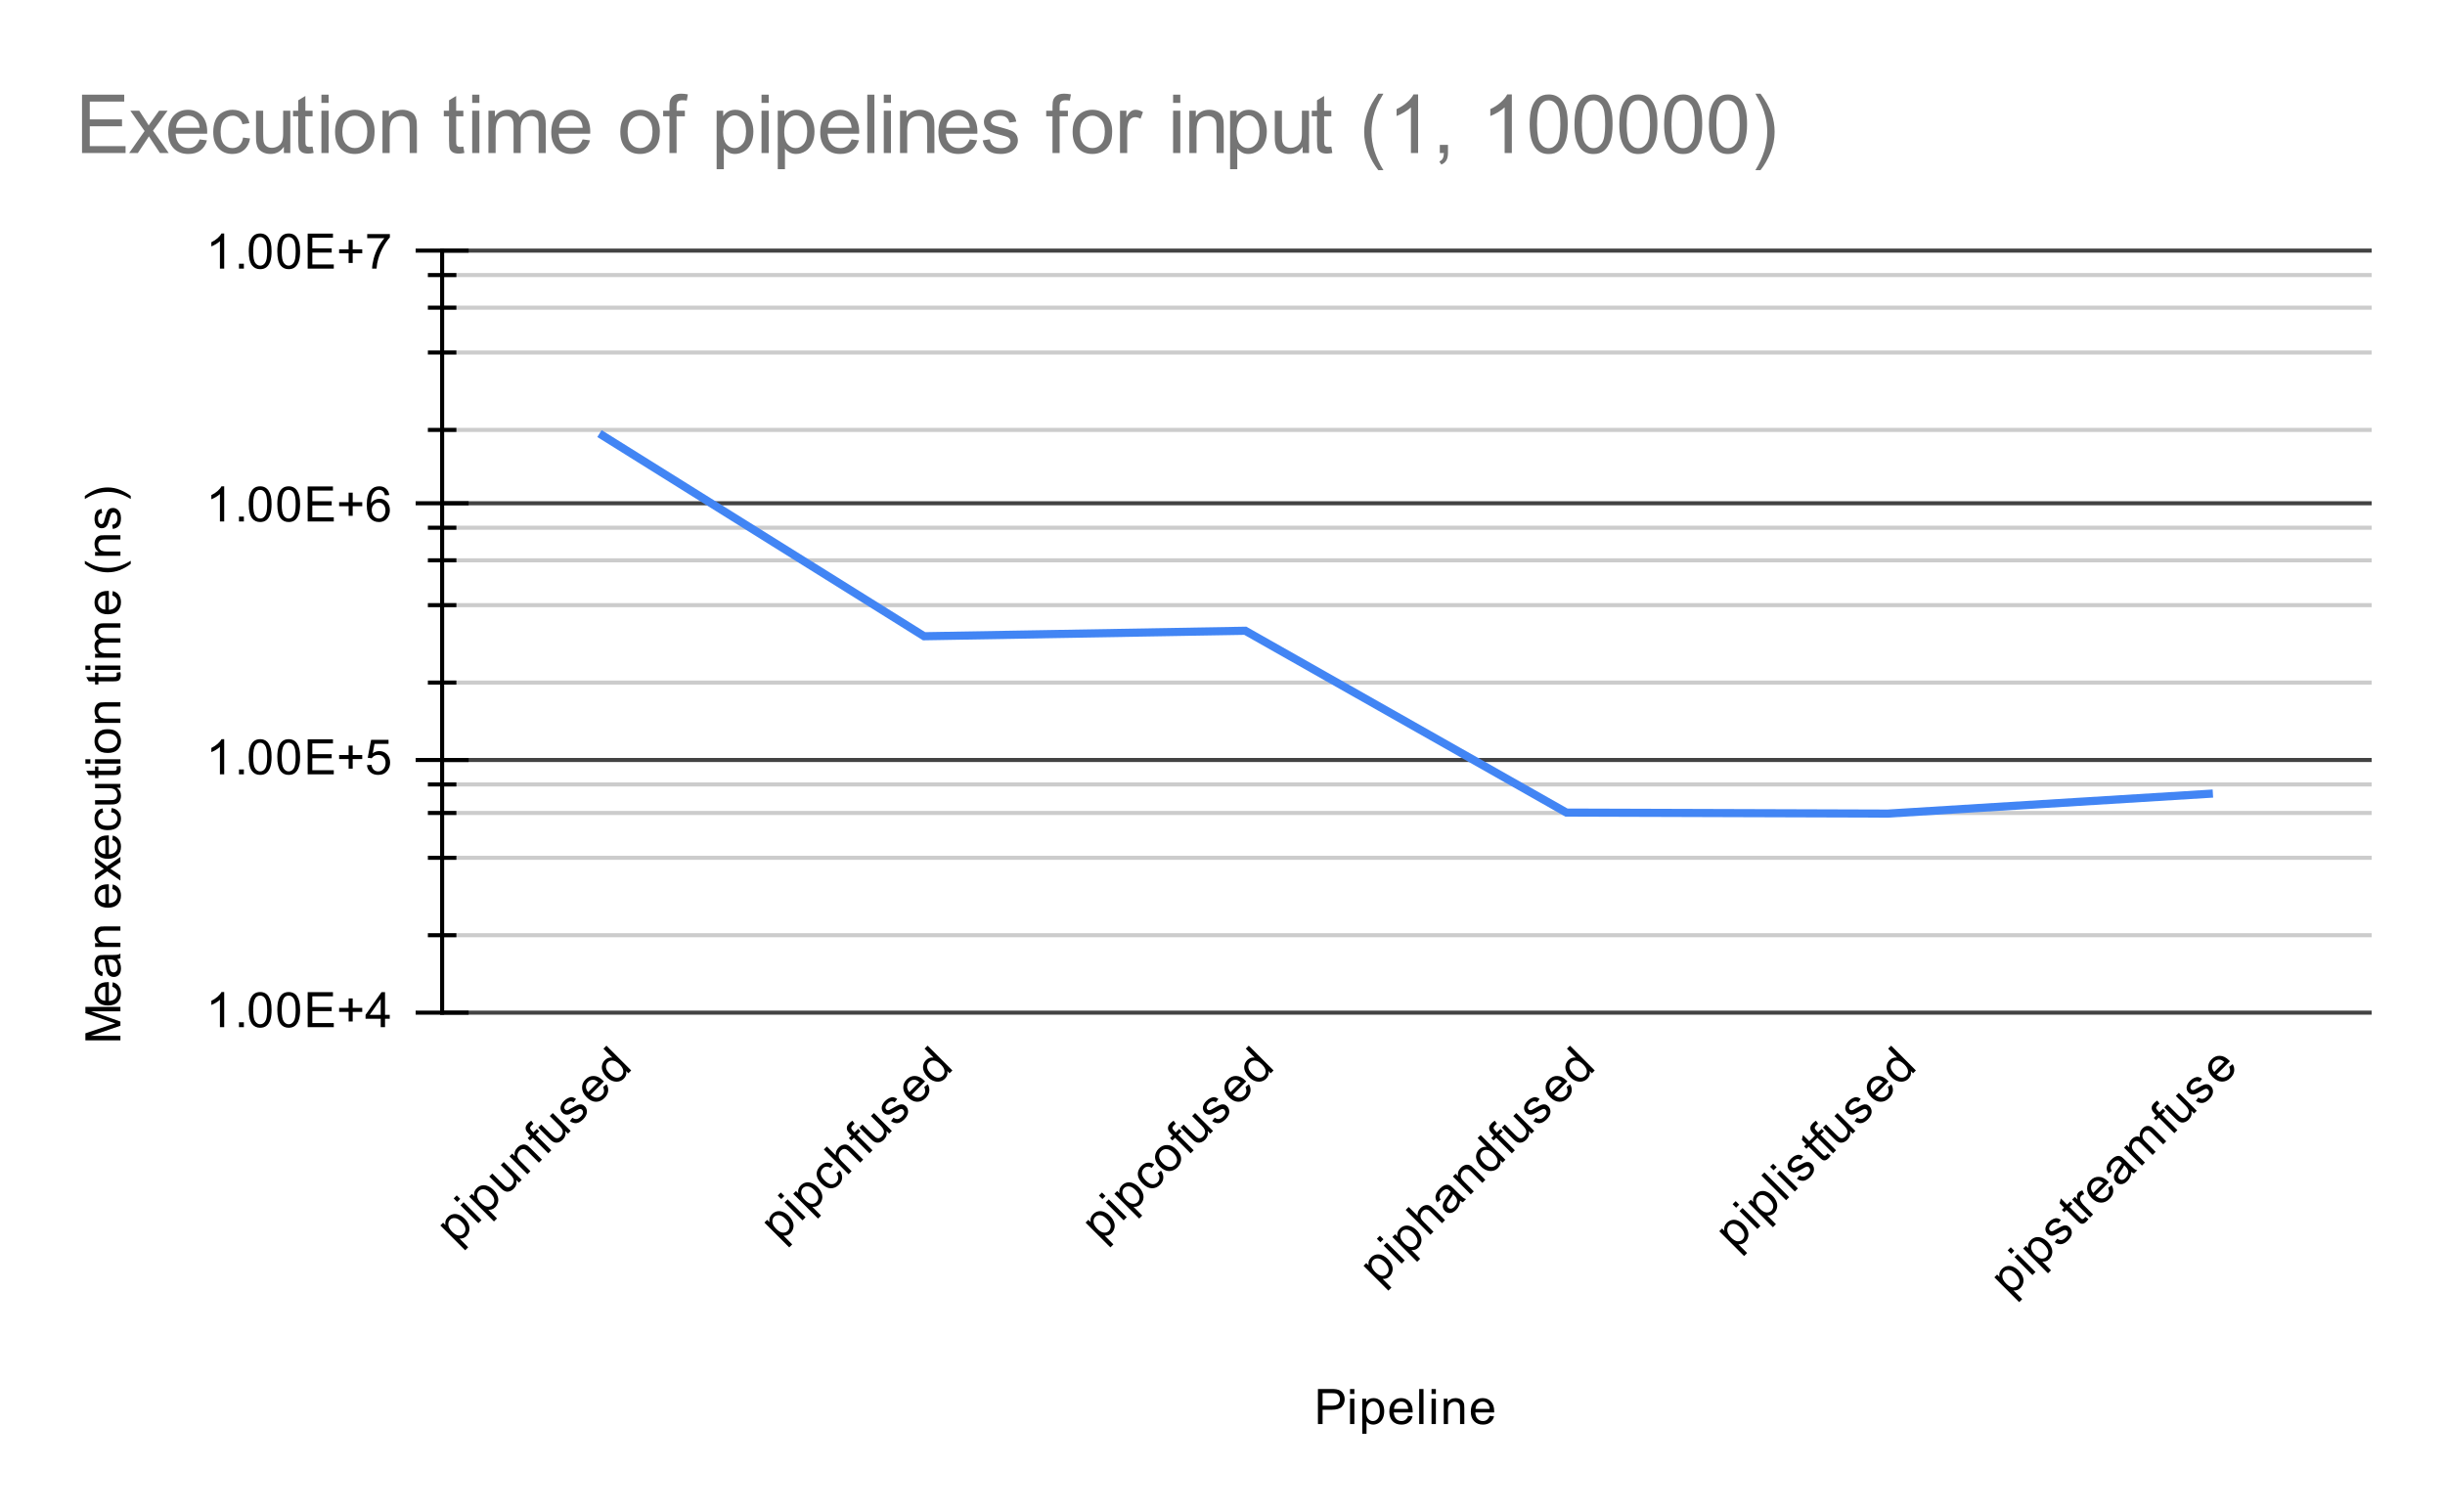<svg version="1.1" viewBox="0.0 0.0 600.0 371.0" fill="none" stroke="none" stroke-linecap="square" stroke-miterlimit="10" width="600" height="371" xmlns:xlink="http://www.w3.org/1999/xlink" xmlns="http://www.w3.org/2000/svg"><path fill="#ffffff" d="M0 0L600.0 0L600.0 371.0L0 371.0L0 0Z" fill-rule="nonzero"/><path stroke="#434343" stroke-width="1.0" stroke-linecap="butt" d="M108.5 248.5L581.5 248.5" fill-rule="nonzero"/><path stroke="#434343" stroke-width="1.0" stroke-linecap="butt" d="M108.5 186.5L581.5 186.5" fill-rule="nonzero"/><path stroke="#434343" stroke-width="1.0" stroke-linecap="butt" d="M108.5 123.5L581.5 123.5" fill-rule="nonzero"/><path stroke="#434343" stroke-width="1.0" stroke-linecap="butt" d="M108.5 61.5L581.5 61.5" fill-rule="nonzero"/><path stroke="#cccccc" stroke-width="1.0" stroke-linecap="butt" d="M108.5 192.5L581.5 192.5" fill-rule="nonzero"/><path stroke="#cccccc" stroke-width="1.0" stroke-linecap="butt" d="M108.5 199.5L581.5 199.5" fill-rule="nonzero"/><path stroke="#cccccc" stroke-width="1.0" stroke-linecap="butt" d="M108.5 210.5L581.5 210.5" fill-rule="nonzero"/><path stroke="#cccccc" stroke-width="1.0" stroke-linecap="butt" d="M108.5 229.5L581.5 229.5" fill-rule="nonzero"/><path stroke="#cccccc" stroke-width="1.0" stroke-linecap="butt" d="M108.5 129.5L581.5 129.5" fill-rule="nonzero"/><path stroke="#cccccc" stroke-width="1.0" stroke-linecap="butt" d="M108.5 137.5L581.5 137.5" fill-rule="nonzero"/><path stroke="#cccccc" stroke-width="1.0" stroke-linecap="butt" d="M108.5 148.5L581.5 148.5" fill-rule="nonzero"/><path stroke="#cccccc" stroke-width="1.0" stroke-linecap="butt" d="M108.5 167.5L581.5 167.5" fill-rule="nonzero"/><path stroke="#cccccc" stroke-width="1.0" stroke-linecap="butt" d="M108.5 67.5L581.5 67.5" fill-rule="nonzero"/><path stroke="#cccccc" stroke-width="1.0" stroke-linecap="butt" d="M108.5 75.5L581.5 75.5" fill-rule="nonzero"/><path stroke="#cccccc" stroke-width="1.0" stroke-linecap="butt" d="M108.5 86.5L581.5 86.5" fill-rule="nonzero"/><path stroke="#cccccc" stroke-width="1.0" stroke-linecap="butt" d="M108.5 105.5L581.5 105.5" fill-rule="nonzero"/><path stroke="#000000" stroke-width="1.0" stroke-linecap="butt" d="M108.5 248.5L108.5 61.5" fill-rule="nonzero"/><clipPath id="id_0"><path d="M108.55 61.917L581.45 61.917L581.45 248.067L108.55 248.067L108.55 61.917Z" clip-rule="nonzero"/></clipPath><path stroke="#4285f4" stroke-width="2.0" stroke-linecap="butt" clip-path="url(#id_0)" d="M147.958 106.926L226.775 156.132L305.592 154.786L384.408 199.407L463.225 199.655L542.042 194.798" fill-rule="nonzero"/><path fill="#000000" fill-opacity="0.0" clip-path="url(#id_0)" d="M150.958 106.926C150.958 108.582 149.615 109.926 147.958 109.926C146.301 109.926 144.958 108.582 144.958 106.926C144.958 105.269 146.301 103.926 147.958 103.926C149.615 103.926 150.958 105.269 150.958 106.926Z" fill-rule="nonzero"/><path fill="#000000" fill-opacity="0.0" clip-path="url(#id_0)" d="M229.775 156.132C229.775 157.789 228.432 159.132 226.775 159.132C225.118 159.132 223.775 157.789 223.775 156.132C223.775 154.475 225.118 153.132 226.775 153.132C228.432 153.132 229.775 154.475 229.775 156.132Z" fill-rule="nonzero"/><path fill="#000000" fill-opacity="0.0" clip-path="url(#id_0)" d="M308.592 154.786C308.592 156.443 307.249 157.786 305.592 157.786C303.935 157.786 302.592 156.443 302.592 154.786C302.592 153.129 303.935 151.786 305.592 151.786C307.249 151.786 308.592 153.129 308.592 154.786Z" fill-rule="nonzero"/><path fill="#000000" fill-opacity="0.0" clip-path="url(#id_0)" d="M387.408 199.407C387.408 201.064 386.065 202.407 384.408 202.407C382.751 202.407 381.408 201.064 381.408 199.407C381.408 197.75 382.751 196.407 384.408 196.407C386.065 196.407 387.408 197.75 387.408 199.407Z" fill-rule="nonzero"/><path fill="#000000" fill-opacity="0.0" clip-path="url(#id_0)" d="M466.225 199.655C466.225 201.312 464.882 202.655 463.225 202.655C461.568 202.655 460.225 201.312 460.225 199.655C460.225 197.999 461.568 196.655 463.225 196.655C464.882 196.655 466.225 197.999 466.225 199.655Z" fill-rule="nonzero"/><path fill="#000000" fill-opacity="0.0" clip-path="url(#id_0)" d="M545.042 194.798C545.042 196.455 543.699 197.798 542.042 197.798C540.385 197.798 539.042 196.455 539.042 194.798C539.042 193.141 540.385 191.798 542.042 191.798C543.699 191.798 545.042 193.141 545.042 194.798Z" fill-rule="nonzero"/><path stroke="#000000" stroke-width="1.0" stroke-linecap="butt" d="M105.5 192.5L111.5 192.5" fill-rule="nonzero"/><path stroke="#000000" stroke-width="1.0" stroke-linecap="butt" d="M105.5 199.5L111.5 199.5" fill-rule="nonzero"/><path stroke="#000000" stroke-width="1.0" stroke-linecap="butt" d="M105.5 210.5L111.5 210.5" fill-rule="nonzero"/><path stroke="#000000" stroke-width="1.0" stroke-linecap="butt" d="M105.5 229.5L111.5 229.5" fill-rule="nonzero"/><path stroke="#000000" stroke-width="1.0" stroke-linecap="butt" d="M105.5 129.5L111.5 129.5" fill-rule="nonzero"/><path stroke="#000000" stroke-width="1.0" stroke-linecap="butt" d="M105.5 137.5L111.5 137.5" fill-rule="nonzero"/><path stroke="#000000" stroke-width="1.0" stroke-linecap="butt" d="M105.5 148.5L111.5 148.5" fill-rule="nonzero"/><path stroke="#000000" stroke-width="1.0" stroke-linecap="butt" d="M105.5 167.5L111.5 167.5" fill-rule="nonzero"/><path stroke="#000000" stroke-width="1.0" stroke-linecap="butt" d="M105.5 67.5L111.5 67.5" fill-rule="nonzero"/><path stroke="#000000" stroke-width="1.0" stroke-linecap="butt" d="M105.5 75.5L111.5 75.5" fill-rule="nonzero"/><path stroke="#000000" stroke-width="1.0" stroke-linecap="butt" d="M105.5 86.5L111.5 86.5" fill-rule="nonzero"/><path stroke="#000000" stroke-width="1.0" stroke-linecap="butt" d="M105.5 105.5L111.5 105.5" fill-rule="nonzero"/><path stroke="#000000" stroke-width="1.0" stroke-linecap="butt" d="M102.5 248.5L114.5 248.5" fill-rule="nonzero"/><path stroke="#000000" stroke-width="1.0" stroke-linecap="butt" d="M102.5 186.5L114.5 186.5" fill-rule="nonzero"/><path stroke="#000000" stroke-width="1.0" stroke-linecap="butt" d="M102.5 123.5L114.5 123.5" fill-rule="nonzero"/><path stroke="#000000" stroke-width="1.0" stroke-linecap="butt" d="M102.5 61.5L114.5 61.5" fill-rule="nonzero"/><path fill="#000000" d="M323.422 349.45L323.422 340.856L326.672 340.856Q327.516 340.856 327.969 340.934Q328.609 341.044 329.031 341.341Q329.469 341.637 329.719 342.169Q329.984 342.7 329.984 343.341Q329.984 344.434 329.281 345.2Q328.594 345.95 326.766 345.95L324.562 345.95L324.562 349.45L323.422 349.45ZM324.562 344.95L326.781 344.95Q327.891 344.95 328.344 344.544Q328.812 344.122 328.812 343.372Q328.812 342.841 328.531 342.466Q328.266 342.075 327.828 341.95Q327.531 341.872 326.766 341.872L324.562 341.872L324.562 344.95ZM331.297 342.075L331.297 340.856L332.359 340.856L332.359 342.075L331.297 342.075ZM331.297 349.45L331.297 343.231L332.359 343.231L332.359 349.45L331.297 349.45ZM334.297 351.841L334.297 343.231L335.25 343.231L335.25 344.028Q335.594 343.559 336.016 343.325Q336.453 343.091 337.062 343.091Q337.859 343.091 338.469 343.497Q339.078 343.903 339.375 344.653Q339.688 345.403 339.688 346.294Q339.688 347.247 339.344 348.012Q339.016 348.778 338.359 349.184Q337.703 349.591 336.984 349.591Q336.453 349.591 336.031 349.372Q335.609 349.137 335.344 348.809L335.344 351.841L334.297 351.841ZM335.25 346.372Q335.25 347.575 335.734 348.153Q336.219 348.716 336.906 348.716Q337.609 348.716 338.109 348.122Q338.609 347.528 338.609 346.278Q338.609 345.091 338.125 344.512Q337.641 343.919 336.953 343.919Q336.281 343.919 335.766 344.544Q335.25 345.169 335.25 346.372ZM345.547 347.45L346.641 347.575Q346.391 348.528 345.688 349.059Q344.984 349.591 343.906 349.591Q342.547 349.591 341.734 348.747Q340.938 347.903 340.938 346.387Q340.938 344.825 341.75 343.966Q342.562 343.091 343.844 343.091Q345.094 343.091 345.875 343.934Q346.672 344.778 346.672 346.325Q346.672 346.419 346.672 346.606L342.031 346.606Q342.094 347.637 342.609 348.184Q343.125 348.716 343.906 348.716Q344.484 348.716 344.891 348.419Q345.312 348.106 345.547 347.45ZM342.094 345.747L345.562 345.747Q345.5 344.95 345.172 344.559Q344.656 343.95 343.859 343.95Q343.125 343.95 342.625 344.434Q342.141 344.919 342.094 345.747ZM348.266 349.45L348.266 340.856L349.328 340.856L349.328 349.45L348.266 349.45ZM351.297 342.075L351.297 340.856L352.359 340.856L352.359 342.075L351.297 342.075ZM351.297 349.45L351.297 343.231L352.359 343.231L352.359 349.45L351.297 349.45ZM354.297 349.45L354.297 343.231L355.234 343.231L355.234 344.106Q355.922 343.091 357.219 343.091Q357.781 343.091 358.25 343.294Q358.734 343.497 358.969 343.825Q359.203 344.153 359.297 344.591Q359.344 344.887 359.344 345.622L359.344 349.45L358.297 349.45L358.297 345.669Q358.297 345.012 358.172 344.7Q358.047 344.387 357.734 344.2Q357.422 343.997 357.0 343.997Q356.328 343.997 355.828 344.434Q355.344 344.856 355.344 346.044L355.344 349.45L354.297 349.45ZM365.547 347.45L366.641 347.575Q366.391 348.528 365.688 349.059Q364.984 349.591 363.906 349.591Q362.547 349.591 361.734 348.747Q360.938 347.903 360.938 346.387Q360.938 344.825 361.75 343.966Q362.562 343.091 363.844 343.091Q365.094 343.091 365.875 343.934Q366.672 344.778 366.672 346.325Q366.672 346.419 366.672 346.606L362.031 346.606Q362.094 347.637 362.609 348.184Q363.125 348.716 363.906 348.716Q364.484 348.716 364.891 348.419Q365.312 348.106 365.547 347.45ZM362.094 345.747L365.562 345.747Q365.5 344.95 365.172 344.559Q364.656 343.95 363.859 343.95Q363.125 343.95 362.625 344.434Q362.141 344.919 362.094 345.747Z" fill-rule="nonzero"/><path fill="#000000" d="M29.55 255.293L20.956 255.293L20.956 253.574L27.034 251.543Q27.894 251.261 28.316 251.136Q27.847 250.996 26.941 250.683L20.956 248.621L20.956 247.09L29.55 247.09L29.55 248.183L22.363 248.183L29.55 250.683L29.55 251.715L22.238 254.199L29.55 254.199L29.55 255.293ZM27.55 242.136L27.675 241.043Q28.628 241.293 29.159 241.996Q29.691 242.699 29.691 243.777Q29.691 245.136 28.847 245.949Q28.003 246.746 26.488 246.746Q24.925 246.746 24.066 245.933Q23.191 245.121 23.191 243.84Q23.191 242.59 24.034 241.808Q24.878 241.011 26.425 241.011Q26.519 241.011 26.706 241.011L26.706 245.652Q27.738 245.59 28.284 245.074Q28.816 244.558 28.816 243.777Q28.816 243.199 28.519 242.793Q28.206 242.371 27.55 242.136ZM25.847 245.59L25.847 242.121Q25.05 242.183 24.659 242.511Q24.05 243.027 24.05 243.824Q24.05 244.558 24.534 245.058Q25.019 245.543 25.847 245.59ZM28.784 235.324Q29.284 235.918 29.488 236.465Q29.691 236.996 29.691 237.621Q29.691 238.652 29.191 239.199Q28.691 239.746 27.909 239.746Q27.456 239.746 27.081 239.543Q26.691 239.34 26.472 238.996Q26.238 238.652 26.128 238.23Q26.034 237.933 25.956 237.293Q25.816 236.027 25.597 235.418Q25.378 235.418 25.331 235.418Q24.675 235.418 24.409 235.715Q24.066 236.121 24.066 236.918Q24.066 237.652 24.331 238.011Q24.581 238.371 25.238 238.543L25.097 239.574Q24.441 239.433 24.034 239.105Q23.628 238.777 23.409 238.168Q23.191 237.558 23.191 236.761Q23.191 235.965 23.378 235.465Q23.566 234.965 23.847 234.73Q24.128 234.496 24.566 234.402Q24.831 234.355 25.534 234.355L26.941 234.355Q28.409 234.355 28.8 234.293Q29.191 234.215 29.55 234.011L29.55 235.121Q29.222 235.277 28.784 235.324ZM26.425 235.418Q26.659 235.996 26.831 237.136Q26.925 237.793 27.05 238.058Q27.159 238.324 27.378 238.48Q27.597 238.621 27.878 238.621Q28.3 238.621 28.581 238.308Q28.863 237.98 28.863 237.371Q28.863 236.761 28.597 236.293Q28.331 235.808 27.863 235.59Q27.503 235.418 26.816 235.418L26.425 235.418ZM29.55 232.386L23.331 232.386L23.331 231.449L24.206 231.449Q23.191 230.761 23.191 229.465Q23.191 228.902 23.394 228.433Q23.597 227.949 23.925 227.715Q24.253 227.48 24.691 227.386Q24.988 227.34 25.722 227.34L29.55 227.34L29.55 228.386L25.769 228.386Q25.113 228.386 24.8 228.511Q24.488 228.636 24.3 228.949Q24.097 229.261 24.097 229.683Q24.097 230.355 24.534 230.855Q24.956 231.34 26.144 231.34L29.55 231.34L29.55 232.386ZM27.55 218.136L27.675 217.043Q28.628 217.293 29.159 217.996Q29.691 218.699 29.691 219.777Q29.691 221.136 28.847 221.949Q28.003 222.746 26.488 222.746Q24.925 222.746 24.066 221.933Q23.191 221.121 23.191 219.84Q23.191 218.59 24.034 217.808Q24.878 217.011 26.425 217.011Q26.519 217.011 26.706 217.011L26.706 221.652Q27.738 221.59 28.284 221.074Q28.816 220.558 28.816 219.777Q28.816 219.199 28.519 218.793Q28.206 218.371 27.55 218.136ZM25.847 221.59L25.847 218.121Q25.05 218.183 24.659 218.511Q24.05 219.027 24.05 219.824Q24.05 220.558 24.534 221.058Q25.019 221.543 25.847 221.59ZM29.55 216.09L26.316 213.824L23.331 215.918L23.331 214.605L24.784 213.652Q25.206 213.386 25.488 213.215Q25.097 212.965 24.8 212.746L23.331 211.699L23.331 210.433L26.253 212.59L29.55 210.277L29.55 211.558L27.613 212.84L27.097 213.183L29.55 214.824L29.55 216.09ZM27.55 206.136L27.675 205.043Q28.628 205.293 29.159 205.996Q29.691 206.699 29.691 207.777Q29.691 209.136 28.847 209.949Q28.003 210.746 26.488 210.746Q24.925 210.746 24.066 209.933Q23.191 209.121 23.191 207.84Q23.191 206.59 24.034 205.808Q24.878 205.011 26.425 205.011Q26.519 205.011 26.706 205.011L26.706 209.652Q27.738 209.59 28.284 209.074Q28.816 208.558 28.816 207.777Q28.816 207.199 28.519 206.793Q28.206 206.371 27.55 206.136ZM25.847 209.59L25.847 206.121Q25.05 206.183 24.659 206.511Q24.05 207.027 24.05 207.824Q24.05 208.558 24.534 209.058Q25.019 209.543 25.847 209.59ZM27.269 199.324L27.409 198.293Q28.472 198.465 29.081 199.168Q29.691 199.871 29.691 200.886Q29.691 202.168 28.863 202.949Q28.019 203.715 26.456 203.715Q25.456 203.715 24.706 203.386Q23.941 203.043 23.566 202.371Q23.191 201.683 23.191 200.871Q23.191 199.871 23.706 199.23Q24.206 198.574 25.159 198.386L25.316 199.418Q24.691 199.558 24.378 199.933Q24.05 200.308 24.05 200.84Q24.05 201.636 24.628 202.136Q25.191 202.636 26.425 202.636Q27.691 202.636 28.253 202.152Q28.816 201.668 28.816 200.902Q28.816 200.277 28.441 199.871Q28.066 199.449 27.269 199.324ZM29.55 193.308L28.628 193.308Q29.691 194.043 29.691 195.293Q29.691 195.84 29.488 196.324Q29.269 196.793 28.956 197.027Q28.628 197.261 28.159 197.355Q27.863 197.418 27.175 197.418L23.331 197.418L23.331 196.355L26.784 196.355Q27.597 196.355 27.894 196.293Q28.3 196.199 28.55 195.886Q28.784 195.558 28.784 195.074Q28.784 194.605 28.55 194.199Q28.3 193.777 27.878 193.605Q27.456 193.418 26.659 193.418L23.331 193.418L23.331 192.371L29.55 192.371L29.55 193.308ZM28.613 188.09L29.534 187.933Q29.628 188.386 29.628 188.73Q29.628 189.308 29.456 189.621Q29.269 189.933 28.972 190.074Q28.675 190.199 27.722 190.199L24.144 190.199L24.144 190.965L23.331 190.965L23.331 190.199L21.784 190.199L21.159 189.152L23.331 189.152L23.331 188.09L24.144 188.09L24.144 189.152L27.784 189.152Q28.238 189.152 28.363 189.105Q28.488 189.043 28.566 188.918Q28.644 188.793 28.644 188.558Q28.644 188.371 28.613 188.09ZM22.175 187.386L20.956 187.386L20.956 186.324L22.175 186.324L22.175 187.386ZM29.55 187.386L23.331 187.386L23.331 186.324L29.55 186.324L29.55 187.386ZM26.441 184.777Q24.706 184.777 23.878 183.824Q23.191 183.027 23.191 181.871Q23.191 180.59 24.034 179.777Q24.863 178.949 26.347 178.949Q27.55 178.949 28.238 179.308Q28.925 179.668 29.316 180.371Q29.691 181.058 29.691 181.871Q29.691 183.168 28.863 183.98Q28.019 184.777 26.441 184.777ZM26.441 183.699Q27.628 183.699 28.222 183.183Q28.816 182.652 28.816 181.871Q28.816 181.074 28.222 180.558Q27.628 180.043 26.409 180.043Q25.253 180.043 24.659 180.574Q24.066 181.09 24.066 181.871Q24.066 182.652 24.659 183.183Q25.238 183.699 26.441 183.699ZM29.55 177.386L23.331 177.386L23.331 176.449L24.206 176.449Q23.191 175.761 23.191 174.465Q23.191 173.902 23.394 173.433Q23.597 172.949 23.925 172.715Q24.253 172.48 24.691 172.386Q24.988 172.34 25.722 172.34L29.55 172.34L29.55 173.386L25.769 173.386Q25.113 173.386 24.8 173.511Q24.488 173.636 24.3 173.949Q24.097 174.261 24.097 174.683Q24.097 175.355 24.534 175.855Q24.956 176.34 26.144 176.34L29.55 176.34L29.55 177.386ZM28.613 165.09L29.534 164.933Q29.628 165.386 29.628 165.73Q29.628 166.308 29.456 166.621Q29.269 166.933 28.972 167.074Q28.675 167.199 27.722 167.199L24.144 167.199L24.144 167.965L23.331 167.965L23.331 167.199L21.784 167.199L21.159 166.152L23.331 166.152L23.331 165.09L24.144 165.09L24.144 166.152L27.784 166.152Q28.238 166.152 28.363 166.105Q28.488 166.043 28.566 165.918Q28.644 165.793 28.644 165.558Q28.644 165.371 28.613 165.09ZM22.175 164.386L20.956 164.386L20.956 163.324L22.175 163.324L22.175 164.386ZM29.55 164.386L23.331 164.386L23.331 163.324L29.55 163.324L29.55 164.386ZM29.55 161.386L23.331 161.386L23.331 160.449L24.206 160.449Q23.738 160.152 23.472 159.668Q23.191 159.183 23.191 158.558Q23.191 157.871 23.472 157.433Q23.753 156.98 24.269 156.808Q23.191 156.058 23.191 154.886Q23.191 153.949 23.706 153.465Q24.206 152.965 25.284 152.965L29.55 152.965L29.55 154.011L25.628 154.011Q25.003 154.011 24.722 154.121Q24.441 154.215 24.269 154.48Q24.097 154.746 24.097 155.121Q24.097 155.777 24.534 156.215Q24.972 156.636 25.941 156.636L29.55 156.636L29.55 157.699L25.503 157.699Q24.8 157.699 24.456 157.965Q24.097 158.215 24.097 158.793Q24.097 159.246 24.331 159.621Q24.566 159.996 25.019 160.168Q25.472 160.34 26.316 160.34L29.55 160.34L29.55 161.386ZM27.55 146.136L27.675 145.043Q28.628 145.293 29.159 145.996Q29.691 146.699 29.691 147.777Q29.691 149.136 28.847 149.949Q28.003 150.746 26.488 150.746Q24.925 150.746 24.066 149.933Q23.191 149.121 23.191 147.84Q23.191 146.59 24.034 145.808Q24.878 145.011 26.425 145.011Q26.519 145.011 26.706 145.011L26.706 149.652Q27.738 149.59 28.284 149.074Q28.816 148.558 28.816 147.777Q28.816 147.199 28.519 146.793Q28.206 146.371 27.55 146.136ZM25.847 149.59L25.847 146.121Q25.05 146.183 24.659 146.511Q24.05 147.027 24.05 147.824Q24.05 148.558 24.534 149.058Q25.019 149.543 25.847 149.59ZM32.081 138.371Q30.972 139.246 29.503 139.855Q28.019 140.449 26.441 140.449Q25.05 140.449 23.769 140.011Q22.284 139.48 20.816 138.371L20.816 137.621Q22.034 138.324 22.55 138.558Q23.363 138.918 24.238 139.121Q25.331 139.371 26.441 139.371Q29.269 139.371 32.081 137.621L32.081 138.371ZM29.55 136.386L23.331 136.386L23.331 135.449L24.206 135.449Q23.191 134.761 23.191 133.465Q23.191 132.902 23.394 132.433Q23.597 131.949 23.925 131.715Q24.253 131.48 24.691 131.386Q24.988 131.34 25.722 131.34L29.55 131.34L29.55 132.386L25.769 132.386Q25.113 132.386 24.8 132.511Q24.488 132.636 24.3 132.949Q24.097 133.261 24.097 133.683Q24.097 134.355 24.534 134.855Q24.956 135.34 26.144 135.34L29.55 135.34L29.55 136.386ZM27.691 129.808L27.534 128.777Q28.159 128.683 28.488 128.293Q28.816 127.886 28.816 127.152Q28.816 126.433 28.534 126.09Q28.238 125.73 27.831 125.73Q27.472 125.73 27.269 126.043Q27.128 126.261 26.909 127.121Q26.613 128.277 26.409 128.73Q26.191 129.168 25.816 129.402Q25.441 129.636 24.972 129.636Q24.566 129.636 24.206 129.449Q23.847 129.261 23.613 128.933Q23.441 128.683 23.316 128.261Q23.191 127.84 23.191 127.34Q23.191 126.621 23.409 126.074Q23.613 125.511 23.972 125.246Q24.331 124.98 24.925 124.886L25.066 125.918Q24.597 125.98 24.331 126.324Q24.05 126.652 24.05 127.277Q24.05 127.996 24.3 128.308Q24.534 128.621 24.863 128.621Q25.066 128.621 25.222 128.496Q25.394 128.355 25.503 128.09Q25.566 127.933 25.769 127.152Q26.081 126.027 26.269 125.59Q26.456 125.152 26.816 124.902Q27.175 124.652 27.722 124.652Q28.253 124.652 28.722 124.965Q29.175 125.261 29.441 125.84Q29.691 126.418 29.691 127.152Q29.691 128.371 29.191 129.011Q28.675 129.636 27.691 129.808ZM32.081 121.699L32.081 122.449Q29.269 120.699 26.441 120.699Q25.347 120.699 24.253 120.949Q23.378 121.152 22.566 121.511Q22.05 121.746 20.816 122.449L20.816 121.699Q22.284 120.605 23.769 120.074Q25.05 119.621 26.441 119.621Q28.019 119.621 29.503 120.23Q30.972 120.84 32.081 121.699Z" fill-rule="nonzero"/><path fill="#000000" d="M55.019 252.067L53.972 252.067L53.972 245.348Q53.581 245.707 52.956 246.082Q52.347 246.442 51.862 246.614L51.862 245.598Q52.737 245.176 53.394 244.598Q54.066 244.004 54.347 243.442L55.019 243.442L55.019 252.067ZM58.644 252.067L58.644 250.864L59.847 250.864L59.847 252.067L58.644 252.067ZM61.05 247.832Q61.05 246.301 61.362 245.379Q61.675 244.442 62.284 243.942Q62.909 243.442 63.847 243.442Q64.534 243.442 65.05 243.723Q65.581 244.004 65.925 244.535Q66.269 245.051 66.456 245.801Q66.644 246.551 66.644 247.832Q66.644 249.348 66.331 250.27Q66.034 251.192 65.409 251.707Q64.8 252.207 63.847 252.207Q62.612 252.207 61.894 251.317Q61.05 250.254 61.05 247.832ZM62.128 247.832Q62.128 249.942 62.628 250.645Q63.128 251.348 63.847 251.348Q64.581 251.348 65.066 250.645Q65.566 249.942 65.566 247.832Q65.566 245.707 65.066 245.02Q64.581 244.317 63.831 244.317Q63.112 244.317 62.675 244.926Q62.128 245.707 62.128 247.832ZM68.05 247.832Q68.05 246.301 68.362 245.379Q68.675 244.442 69.284 243.942Q69.909 243.442 70.847 243.442Q71.534 243.442 72.05 243.723Q72.581 244.004 72.925 244.535Q73.269 245.051 73.456 245.801Q73.644 246.551 73.644 247.832Q73.644 249.348 73.331 250.27Q73.034 251.192 72.409 251.707Q71.8 252.207 70.847 252.207Q69.612 252.207 68.894 251.317Q68.05 250.254 68.05 247.832ZM69.128 247.832Q69.128 249.942 69.628 250.645Q70.128 251.348 70.847 251.348Q71.581 251.348 72.066 250.645Q72.566 249.942 72.566 247.832Q72.566 245.707 72.066 245.02Q71.581 244.317 70.831 244.317Q70.112 244.317 69.675 244.926Q69.128 245.707 69.128 247.832ZM75.503 252.067L75.503 243.473L81.706 243.473L81.706 244.489L76.644 244.489L76.644 247.114L81.394 247.114L81.394 248.129L76.644 248.129L76.644 251.051L81.909 251.051L81.909 252.067L75.503 252.067ZM85.55 250.676L85.55 248.317L83.222 248.317L83.222 247.332L85.55 247.332L85.55 245.004L86.55 245.004L86.55 247.332L88.894 247.332L88.894 248.317L86.55 248.317L86.55 250.676L85.55 250.676ZM93.425 252.067L93.425 250.004L89.706 250.004L89.706 249.035L93.628 243.473L94.487 243.473L94.487 249.035L95.644 249.035L95.644 250.004L94.487 250.004L94.487 252.067L93.425 252.067ZM93.425 249.035L93.425 245.176L90.737 249.035L93.425 249.035Z" fill-rule="nonzero"/><path fill="#000000" d="M55.019 190.017L53.972 190.017L53.972 183.298Q53.581 183.657 52.956 184.032Q52.347 184.392 51.862 184.564L51.862 183.548Q52.737 183.126 53.394 182.548Q54.066 181.954 54.347 181.392L55.019 181.392L55.019 190.017ZM58.644 190.017L58.644 188.814L59.847 188.814L59.847 190.017L58.644 190.017ZM61.05 185.782Q61.05 184.251 61.362 183.329Q61.675 182.392 62.284 181.892Q62.909 181.392 63.847 181.392Q64.534 181.392 65.05 181.673Q65.581 181.954 65.925 182.485Q66.269 183.001 66.456 183.751Q66.644 184.501 66.644 185.782Q66.644 187.298 66.331 188.22Q66.034 189.142 65.409 189.657Q64.8 190.157 63.847 190.157Q62.612 190.157 61.894 189.267Q61.05 188.204 61.05 185.782ZM62.128 185.782Q62.128 187.892 62.628 188.595Q63.128 189.298 63.847 189.298Q64.581 189.298 65.066 188.595Q65.566 187.892 65.566 185.782Q65.566 183.657 65.066 182.97Q64.581 182.267 63.831 182.267Q63.112 182.267 62.675 182.876Q62.128 183.657 62.128 185.782ZM68.05 185.782Q68.05 184.251 68.362 183.329Q68.675 182.392 69.284 181.892Q69.909 181.392 70.847 181.392Q71.534 181.392 72.05 181.673Q72.581 181.954 72.925 182.485Q73.269 183.001 73.456 183.751Q73.644 184.501 73.644 185.782Q73.644 187.298 73.331 188.22Q73.034 189.142 72.409 189.657Q71.8 190.157 70.847 190.157Q69.612 190.157 68.894 189.267Q68.05 188.204 68.05 185.782ZM69.128 185.782Q69.128 187.892 69.628 188.595Q70.128 189.298 70.847 189.298Q71.581 189.298 72.066 188.595Q72.566 187.892 72.566 185.782Q72.566 183.657 72.066 182.97Q71.581 182.267 70.831 182.267Q70.112 182.267 69.675 182.876Q69.128 183.657 69.128 185.782ZM75.503 190.017L75.503 181.423L81.706 181.423L81.706 182.439L76.644 182.439L76.644 185.064L81.394 185.064L81.394 186.079L76.644 186.079L76.644 189.001L81.909 189.001L81.909 190.017L75.503 190.017ZM85.55 188.626L85.55 186.267L83.222 186.267L83.222 185.282L85.55 185.282L85.55 182.954L86.55 182.954L86.55 185.282L88.894 185.282L88.894 186.267L86.55 186.267L86.55 188.626L85.55 188.626ZM90.05 187.767L91.159 187.673Q91.284 188.485 91.722 188.892Q92.175 189.298 92.816 189.298Q93.566 189.298 94.097 188.72Q94.628 188.142 94.628 187.204Q94.628 186.298 94.112 185.782Q93.612 185.251 92.784 185.251Q92.284 185.251 91.862 185.485Q91.456 185.72 91.222 186.079L90.237 185.954L91.066 181.548L95.347 181.548L95.347 182.548L91.909 182.548L91.456 184.86Q92.222 184.314 93.066 184.314Q94.191 184.314 94.956 185.095Q95.737 185.876 95.737 187.11Q95.737 188.267 95.066 189.126Q94.237 190.157 92.816 190.157Q91.644 190.157 90.894 189.501Q90.159 188.845 90.05 187.767Z" fill-rule="nonzero"/><path fill="#000000" d="M55.019 127.967L53.972 127.967L53.972 121.248Q53.581 121.607 52.956 121.982Q52.347 122.342 51.862 122.514L51.862 121.498Q52.737 121.076 53.394 120.498Q54.066 119.904 54.347 119.342L55.019 119.342L55.019 127.967ZM58.644 127.967L58.644 126.764L59.847 126.764L59.847 127.967L58.644 127.967ZM61.05 123.732Q61.05 122.201 61.362 121.279Q61.675 120.342 62.284 119.842Q62.909 119.342 63.847 119.342Q64.534 119.342 65.05 119.623Q65.581 119.904 65.925 120.435Q66.269 120.951 66.456 121.701Q66.644 122.451 66.644 123.732Q66.644 125.248 66.331 126.17Q66.034 127.092 65.409 127.607Q64.8 128.107 63.847 128.107Q62.612 128.107 61.894 127.217Q61.05 126.154 61.05 123.732ZM62.128 123.732Q62.128 125.842 62.628 126.545Q63.128 127.248 63.847 127.248Q64.581 127.248 65.066 126.545Q65.566 125.842 65.566 123.732Q65.566 121.607 65.066 120.92Q64.581 120.217 63.831 120.217Q63.112 120.217 62.675 120.826Q62.128 121.607 62.128 123.732ZM68.05 123.732Q68.05 122.201 68.362 121.279Q68.675 120.342 69.284 119.842Q69.909 119.342 70.847 119.342Q71.534 119.342 72.05 119.623Q72.581 119.904 72.925 120.435Q73.269 120.951 73.456 121.701Q73.644 122.451 73.644 123.732Q73.644 125.248 73.331 126.17Q73.034 127.092 72.409 127.607Q71.8 128.107 70.847 128.107Q69.612 128.107 68.894 127.217Q68.05 126.154 68.05 123.732ZM69.128 123.732Q69.128 125.842 69.628 126.545Q70.128 127.248 70.847 127.248Q71.581 127.248 72.066 126.545Q72.566 125.842 72.566 123.732Q72.566 121.607 72.066 120.92Q71.581 120.217 70.831 120.217Q70.112 120.217 69.675 120.826Q69.128 121.607 69.128 123.732ZM75.503 127.967L75.503 119.373L81.706 119.373L81.706 120.389L76.644 120.389L76.644 123.014L81.394 123.014L81.394 124.029L76.644 124.029L76.644 126.951L81.909 126.951L81.909 127.967L75.503 127.967ZM85.55 126.576L85.55 124.217L83.222 124.217L83.222 123.232L85.55 123.232L85.55 120.904L86.55 120.904L86.55 123.232L88.894 123.232L88.894 124.217L86.55 124.217L86.55 126.576L85.55 126.576ZM95.519 121.482L94.472 121.56Q94.331 120.935 94.081 120.654Q93.644 120.201 93.019 120.201Q92.519 120.201 92.128 120.482Q91.644 120.857 91.347 121.56Q91.066 122.248 91.05 123.529Q91.425 122.951 91.972 122.67Q92.534 122.389 93.144 122.389Q94.191 122.389 94.925 123.17Q95.675 123.951 95.675 125.17Q95.675 125.982 95.316 126.685Q94.972 127.373 94.362 127.748Q93.753 128.107 92.987 128.107Q91.659 128.107 90.831 127.139Q90.003 126.17 90.003 123.951Q90.003 121.451 90.925 120.326Q91.722 119.342 93.081 119.342Q94.097 119.342 94.737 119.92Q95.394 120.482 95.519 121.482ZM91.222 125.185Q91.222 125.732 91.441 126.232Q91.675 126.717 92.081 126.982Q92.503 127.248 92.972 127.248Q93.628 127.248 94.112 126.717Q94.597 126.17 94.597 125.248Q94.597 124.357 94.112 123.842Q93.644 123.326 92.925 123.326Q92.206 123.326 91.706 123.842Q91.222 124.357 91.222 125.185Z" fill-rule="nonzero"/><path fill="#000000" d="M55.019 65.917L53.972 65.917L53.972 59.198Q53.581 59.557 52.956 59.932Q52.347 60.292 51.862 60.464L51.862 59.448Q52.737 59.026 53.394 58.448Q54.066 57.854 54.347 57.292L55.019 57.292L55.019 65.917ZM58.644 65.917L58.644 64.714L59.847 64.714L59.847 65.917L58.644 65.917ZM61.05 61.682Q61.05 60.151 61.362 59.229Q61.675 58.292 62.284 57.792Q62.909 57.292 63.847 57.292Q64.534 57.292 65.05 57.573Q65.581 57.854 65.925 58.385Q66.269 58.901 66.456 59.651Q66.644 60.401 66.644 61.682Q66.644 63.198 66.331 64.12Q66.034 65.042 65.409 65.557Q64.8 66.057 63.847 66.057Q62.612 66.057 61.894 65.167Q61.05 64.104 61.05 61.682ZM62.128 61.682Q62.128 63.792 62.628 64.495Q63.128 65.198 63.847 65.198Q64.581 65.198 65.066 64.495Q65.566 63.792 65.566 61.682Q65.566 59.557 65.066 58.87Q64.581 58.167 63.831 58.167Q63.112 58.167 62.675 58.776Q62.128 59.557 62.128 61.682ZM68.05 61.682Q68.05 60.151 68.362 59.229Q68.675 58.292 69.284 57.792Q69.909 57.292 70.847 57.292Q71.534 57.292 72.05 57.573Q72.581 57.854 72.925 58.385Q73.269 58.901 73.456 59.651Q73.644 60.401 73.644 61.682Q73.644 63.198 73.331 64.12Q73.034 65.042 72.409 65.557Q71.8 66.057 70.847 66.057Q69.612 66.057 68.894 65.167Q68.05 64.104 68.05 61.682ZM69.128 61.682Q69.128 63.792 69.628 64.495Q70.128 65.198 70.847 65.198Q71.581 65.198 72.066 64.495Q72.566 63.792 72.566 61.682Q72.566 59.557 72.066 58.87Q71.581 58.167 70.831 58.167Q70.112 58.167 69.675 58.776Q69.128 59.557 69.128 61.682ZM75.503 65.917L75.503 57.323L81.706 57.323L81.706 58.339L76.644 58.339L76.644 60.964L81.394 60.964L81.394 61.979L76.644 61.979L76.644 64.901L81.909 64.901L81.909 65.917L75.503 65.917ZM85.55 64.526L85.55 62.167L83.222 62.167L83.222 61.182L85.55 61.182L85.55 58.854L86.55 58.854L86.55 61.182L88.894 61.182L88.894 62.167L86.55 62.167L86.55 64.526L85.55 64.526ZM90.112 58.448L90.112 57.432L95.675 57.432L95.675 58.26Q94.862 59.135 94.05 60.589Q93.253 62.026 92.816 63.557Q92.487 64.635 92.409 65.917L91.316 65.917Q91.331 64.901 91.706 63.464Q92.097 62.026 92.8 60.698Q93.519 59.37 94.331 58.448L90.112 58.448Z" fill-rule="nonzero"/><path fill="#000000" d="M114.15 306.812L108.062 300.725L108.736 300.051L109.299 300.614Q109.211 300.04 109.344 299.576Q109.487 299.101 109.918 298.67Q110.482 298.106 111.2 297.963Q111.918 297.819 112.658 298.139Q113.41 298.449 114.039 299.078Q114.713 299.752 115.012 300.537Q115.321 301.31 115.144 302.062Q114.967 302.813 114.459 303.321Q114.083 303.697 113.631 303.84Q113.166 303.973 112.747 303.929L114.89 306.072L114.15 306.812ZM110.957 302.271Q111.807 303.122 112.559 303.188Q113.299 303.244 113.785 302.758Q114.282 302.26 114.216 301.487Q114.15 300.714 113.266 299.83Q112.426 298.99 111.675 298.924Q110.913 298.846 110.426 299.333Q109.951 299.808 110.029 300.614Q110.106 301.421 110.957 302.271ZM112.194 294.957L111.332 294.096L112.084 293.344L112.945 294.206L112.194 294.957ZM117.409 300.172L113.012 295.775L113.763 295.024L118.16 299.421L117.409 300.172ZM121.221 299.741L115.133 293.654L115.807 292.98L116.371 293.543Q116.282 292.969 116.415 292.505Q116.558 292.029 116.989 291.599Q117.553 291.035 118.271 290.891Q118.989 290.748 119.729 291.068Q120.481 291.378 121.11 292.007Q121.784 292.681 122.083 293.466Q122.392 294.239 122.215 294.99Q122.038 295.742 121.53 296.25Q121.155 296.626 120.702 296.769Q120.238 296.902 119.818 296.858L121.961 299.001L121.221 299.741ZM118.028 295.2Q118.879 296.051 119.63 296.117Q120.37 296.173 120.856 295.687Q121.353 295.189 121.287 294.416Q121.221 293.643 120.337 292.759Q119.497 291.919 118.746 291.853Q117.984 291.775 117.498 292.261Q117.022 292.737 117.1 293.543Q117.177 294.35 118.028 295.2ZM127.364 290.217L126.712 289.566Q126.944 290.836 126.06 291.72Q125.673 292.107 125.187 292.306Q124.701 292.482 124.314 292.427Q123.917 292.361 123.519 292.096Q123.265 291.93 122.779 291.444L120.061 288.726L120.812 287.975L123.254 290.416Q123.828 290.991 124.082 291.157Q124.436 291.378 124.834 291.333Q125.231 291.267 125.574 290.925Q125.905 290.593 126.027 290.14Q126.149 289.665 125.972 289.245Q125.806 288.814 125.243 288.251L122.889 285.898L123.629 285.157L128.027 289.555L127.364 290.217ZM129.43 288.151L125.033 283.754L125.696 283.091L126.314 283.71Q126.082 282.506 126.999 281.589Q127.397 281.191 127.872 281.003Q128.358 280.804 128.756 280.87Q129.154 280.937 129.529 281.18Q129.772 281.357 130.292 281.876L132.999 284.583L132.258 285.323L129.585 282.649Q129.121 282.185 128.811 282.053Q128.502 281.92 128.148 282.008Q127.784 282.086 127.485 282.384Q127.01 282.859 126.966 283.522Q126.922 284.163 127.762 285.003L130.17 287.411L129.43 288.151ZM134.556 283.025L130.734 279.202L130.071 279.865L129.496 279.29L130.159 278.628L129.684 278.152Q129.242 277.711 129.11 277.423Q128.922 277.014 129.01 276.573Q129.11 276.12 129.596 275.633Q129.916 275.313 130.369 275.015L130.899 275.766Q130.634 275.965 130.424 276.175Q130.082 276.517 130.082 276.805Q130.093 277.081 130.491 277.479L130.899 277.887L131.761 277.026L132.336 277.6L131.474 278.462L135.297 282.285L134.556 283.025ZM139.385 278.197L138.733 277.545Q138.965 278.815 138.081 279.699Q137.694 280.086 137.208 280.285Q136.722 280.462 136.335 280.406Q135.938 280.34 135.54 280.075Q135.286 279.909 134.8 279.423L132.082 276.705L132.833 275.954L135.275 278.396Q135.849 278.97 136.103 279.136Q136.457 279.357 136.855 279.313Q137.252 279.246 137.595 278.904Q137.926 278.572 138.048 278.119Q138.169 277.644 137.993 277.224Q137.827 276.794 137.263 276.23L134.91 273.877L135.65 273.136L140.048 277.534L139.385 278.197ZM139.838 275.114L140.456 274.274Q140.965 274.65 141.473 274.606Q141.992 274.551 142.511 274.031Q143.02 273.523 143.064 273.081Q143.108 272.617 142.821 272.33Q142.567 272.076 142.202 272.153Q141.948 272.208 141.186 272.661Q140.158 273.269 139.694 273.446Q139.23 273.6 138.799 273.501Q138.368 273.402 138.037 273.07Q137.749 272.783 137.628 272.396Q137.506 272.01 137.573 271.612Q137.628 271.313 137.838 270.927Q138.048 270.54 138.401 270.187Q138.91 269.678 139.451 269.446Q139.992 269.192 140.434 269.258Q140.876 269.325 141.362 269.678L140.733 270.507Q140.357 270.22 139.926 270.275Q139.495 270.308 139.053 270.75Q138.545 271.258 138.501 271.656Q138.446 272.043 138.678 272.275Q138.821 272.418 139.02 272.44Q139.241 272.462 139.506 272.352Q139.661 272.286 140.357 271.877Q141.373 271.302 141.815 271.126Q142.257 270.949 142.688 271.026Q143.119 271.104 143.506 271.49Q143.881 271.866 143.992 272.418Q144.102 272.949 143.881 273.545Q143.649 274.131 143.13 274.65Q142.268 275.512 141.462 275.611Q140.655 275.689 139.838 275.114ZM147.991 266.761L148.853 266.076Q149.35 266.927 149.229 267.8Q149.107 268.673 148.345 269.435Q147.384 270.396 146.213 270.374Q145.053 270.341 143.981 269.269Q142.876 268.165 142.843 266.982Q142.799 265.789 143.705 264.883Q144.589 263.999 145.738 264.043Q146.898 264.077 147.991 265.17Q148.058 265.237 148.19 265.369L144.909 268.651Q145.682 269.336 146.434 269.358Q147.174 269.369 147.726 268.816Q148.135 268.408 148.212 267.911Q148.29 267.391 147.991 266.761ZM144.345 267.999L146.798 265.546Q146.191 265.027 145.682 264.983Q144.887 264.916 144.323 265.48Q143.804 265.999 143.793 266.695Q143.793 267.38 144.345 267.999ZM154.201 263.381L153.648 262.828Q153.88 263.9 153.074 264.706Q152.543 265.237 151.814 265.391Q151.074 265.535 150.312 265.259Q149.549 264.983 148.875 264.309Q148.224 263.657 147.903 262.894Q147.583 262.132 147.748 261.414Q147.903 260.685 148.444 260.143Q148.842 259.746 149.317 259.602Q149.792 259.458 150.256 259.525L148.08 257.348L148.82 256.608L154.897 262.685L154.201 263.381ZM149.649 263.535Q150.5 264.386 151.273 264.452Q152.035 264.508 152.521 264.021Q153.008 263.535 152.952 262.795Q152.897 262.055 152.079 261.237Q151.173 260.331 150.4 260.265Q149.638 260.188 149.129 260.696Q148.632 261.193 148.71 261.933Q148.776 262.662 149.649 263.535Z" fill-rule="nonzero"/><path fill="#000000" d="M193.674 306.105L187.586 300.018L188.26 299.344L188.823 299.907Q188.735 299.333 188.867 298.868Q189.011 298.393 189.442 297.963Q190.005 297.399 190.724 297.255Q191.442 297.112 192.182 297.432Q192.933 297.742 193.563 298.371Q194.237 299.045 194.535 299.83Q194.845 300.603 194.668 301.354Q194.491 302.106 193.983 302.614Q193.607 302.99 193.154 303.133Q192.69 303.266 192.27 303.222L194.414 305.365L193.674 306.105ZM190.481 301.564Q191.331 302.415 192.083 302.481Q192.823 302.537 193.309 302.05Q193.806 301.553 193.74 300.78Q193.674 300.007 192.79 299.123Q191.95 298.283 191.199 298.217Q190.436 298.139 189.95 298.625Q189.475 299.101 189.552 299.907Q189.63 300.714 190.481 301.564ZM191.718 294.25L190.856 293.388L191.607 292.637L192.469 293.499L191.718 294.25ZM196.933 299.465L192.536 295.068L193.287 294.317L197.684 298.714L196.933 299.465ZM200.745 299.034L194.657 292.947L195.331 292.273L195.894 292.836Q195.806 292.261 195.939 291.797Q196.082 291.322 196.513 290.891Q197.077 290.328 197.795 290.184Q198.513 290.041 199.253 290.361Q200.004 290.671 200.634 291.3Q201.308 291.974 201.606 292.759Q201.916 293.532 201.739 294.283Q201.562 295.035 201.054 295.543Q200.678 295.919 200.225 296.062Q199.761 296.195 199.341 296.151L201.485 298.294L200.745 299.034ZM197.552 294.493Q198.402 295.344 199.154 295.41Q199.894 295.466 200.38 294.979Q200.877 294.482 200.811 293.709Q200.745 292.935 199.861 292.052Q199.021 291.212 198.27 291.146Q197.507 291.068 197.021 291.554Q196.546 292.029 196.624 292.836Q196.701 293.643 197.552 294.493ZM205.263 287.908L206.092 287.279Q206.722 288.151 206.656 289.079Q206.589 290.008 205.871 290.726Q204.965 291.632 203.827 291.599Q202.689 291.543 201.584 290.438Q200.877 289.731 200.579 288.969Q200.281 288.185 200.491 287.444Q200.711 286.693 201.286 286.118Q201.993 285.411 202.811 285.323Q203.628 285.212 204.435 285.754L203.816 286.594Q203.275 286.251 202.789 286.295Q202.291 286.328 201.916 286.704Q201.352 287.268 201.408 288.03Q201.452 288.781 202.325 289.654Q203.22 290.549 203.96 290.604Q204.7 290.659 205.241 290.118Q205.683 289.676 205.705 289.124Q205.739 288.56 205.263 287.908ZM208.247 288.151L202.17 282.075L202.91 281.334L205.087 283.511Q205.009 282.395 205.805 281.6Q206.302 281.102 206.854 280.948Q207.407 280.771 207.904 280.959Q208.39 281.136 209.042 281.787L211.826 284.572L211.086 285.312L208.302 282.528Q207.738 281.964 207.241 281.953Q206.744 281.942 206.302 282.384Q205.971 282.716 205.849 283.191Q205.728 283.644 205.893 284.075Q206.059 284.483 206.578 285.003L208.987 287.411L208.247 288.151ZM213.373 283.025L209.55 279.202L208.887 279.865L208.313 279.291L208.976 278.628L208.501 278.152Q208.059 277.711 207.926 277.423Q207.738 277.014 207.827 276.573Q207.926 276.12 208.412 275.633Q208.733 275.313 209.186 275.015L209.716 275.766Q209.451 275.965 209.241 276.175Q208.898 276.517 208.898 276.805Q208.91 277.081 209.307 277.479L209.716 277.887L210.578 277.026L211.152 277.6L210.291 278.462L214.113 282.285L213.373 283.025ZM218.201 278.197L217.549 277.545Q217.781 278.815 216.898 279.699Q216.511 280.086 216.025 280.285Q215.539 280.462 215.152 280.406Q214.754 280.34 214.356 280.075Q214.102 279.909 213.616 279.423L210.898 276.705L211.65 275.954L214.091 278.396Q214.666 278.97 214.92 279.136Q215.273 279.357 215.671 279.313Q216.069 279.246 216.411 278.904Q216.743 278.572 216.864 278.119Q216.986 277.644 216.809 277.224Q216.643 276.794 216.08 276.23L213.727 273.877L214.467 273.136L218.864 277.534L218.201 278.197ZM218.654 275.114L219.273 274.274Q219.781 274.65 220.289 274.606Q220.809 274.551 221.328 274.031Q221.836 273.523 221.88 273.081Q221.925 272.617 221.637 272.33Q221.383 272.076 221.019 272.153Q220.765 272.208 220.002 272.661Q218.975 273.269 218.511 273.446Q218.047 273.601 217.616 273.501Q217.185 273.402 216.853 273.07Q216.566 272.783 216.445 272.396Q216.323 272.01 216.389 271.612Q216.445 271.313 216.655 270.927Q216.864 270.54 217.218 270.187Q217.726 269.678 218.268 269.446Q218.809 269.192 219.251 269.258Q219.693 269.325 220.179 269.678L219.549 270.507Q219.174 270.22 218.743 270.275Q218.312 270.308 217.87 270.75Q217.362 271.258 217.317 271.656Q217.262 272.043 217.494 272.275Q217.638 272.418 217.837 272.44Q218.058 272.462 218.323 272.352Q218.478 272.286 219.174 271.877Q220.19 271.302 220.632 271.126Q221.074 270.949 221.505 271.026Q221.936 271.104 222.322 271.49Q222.698 271.866 222.809 272.418Q222.919 272.949 222.698 273.545Q222.466 274.131 221.947 274.65Q221.085 275.512 220.278 275.611Q219.472 275.689 218.654 275.114ZM226.808 266.761L227.67 266.076Q228.167 266.927 228.046 267.8Q227.924 268.673 227.162 269.435Q226.2 270.396 225.029 270.374Q223.869 270.341 222.798 269.269Q221.693 268.165 221.66 266.982Q221.615 265.789 222.521 264.883Q223.405 263.999 224.554 264.043Q225.714 264.077 226.808 265.17Q226.874 265.237 227.007 265.369L223.726 268.651Q224.499 269.336 225.25 269.358Q225.991 269.369 226.543 268.816Q226.952 268.408 227.029 267.911Q227.106 267.391 226.808 266.761ZM223.162 267.999L225.615 265.546Q225.007 265.027 224.499 264.983Q223.703 264.916 223.14 265.48Q222.621 265.999 222.61 266.695Q222.61 267.38 223.162 267.999ZM233.017 263.381L232.465 262.828Q232.697 263.9 231.89 264.706Q231.36 265.237 230.631 265.391Q229.891 265.535 229.128 265.259Q228.366 264.983 227.692 264.309Q227.04 263.657 226.72 262.894Q226.399 262.132 226.565 261.414Q226.72 260.685 227.261 260.143Q227.659 259.746 228.134 259.602Q228.609 259.458 229.073 259.525L226.897 257.348L227.637 256.608L233.713 262.685L233.017 263.381ZM228.465 263.535Q229.316 264.386 230.09 264.452Q230.852 264.508 231.338 264.021Q231.824 263.535 231.769 262.795Q231.714 262.055 230.896 261.237Q229.99 260.331 229.217 260.265Q228.454 260.188 227.946 260.696Q227.449 261.193 227.526 261.933Q227.593 262.662 228.465 263.535Z" fill-rule="nonzero"/><path fill="#000000" d="M272.49 306.105L266.402 300.018L267.076 299.344L267.64 299.907Q267.552 299.333 267.684 298.868Q267.828 298.393 268.259 297.963Q268.822 297.399 269.54 297.255Q270.258 297.112 270.999 297.432Q271.75 297.742 272.38 298.371Q273.054 299.045 273.352 299.83Q273.661 300.603 273.485 301.354Q273.308 302.106 272.8 302.614Q272.424 302.99 271.971 303.133Q271.507 303.266 271.087 303.222L273.23 305.365L272.49 306.105ZM269.297 301.564Q270.148 302.415 270.899 302.481Q271.639 302.537 272.126 302.05Q272.623 301.553 272.557 300.78Q272.49 300.007 271.606 299.123Q270.767 298.283 270.015 298.217Q269.253 298.139 268.767 298.625Q268.292 299.101 268.369 299.907Q268.446 300.714 269.297 301.564ZM270.535 294.25L269.673 293.388L270.424 292.637L271.286 293.499L270.535 294.25ZM275.75 299.465L271.352 295.068L272.104 294.317L276.501 298.714L275.75 299.465ZM279.561 299.034L273.474 292.946L274.148 292.273L274.711 292.836Q274.623 292.261 274.755 291.797Q274.899 291.322 275.33 290.891Q275.893 290.328 276.611 290.184Q277.329 290.041 278.07 290.361Q278.821 290.67 279.451 291.3Q280.125 291.974 280.423 292.759Q280.732 293.532 280.556 294.283Q280.379 295.035 279.871 295.543Q279.495 295.919 279.042 296.062Q278.578 296.195 278.158 296.151L280.302 298.294L279.561 299.034ZM276.368 294.493Q277.219 295.344 277.97 295.41Q278.711 295.466 279.197 294.979Q279.694 294.482 279.628 293.709Q279.561 292.935 278.677 292.052Q277.838 291.212 277.086 291.146Q276.324 291.068 275.838 291.554Q275.363 292.029 275.44 292.836Q275.518 293.643 276.368 294.493ZM284.08 287.908L284.909 287.279Q285.539 288.151 285.472 289.079Q285.406 290.008 284.688 290.726Q283.782 291.632 282.644 291.599Q281.506 291.543 280.401 290.438Q279.694 289.731 279.396 288.969Q279.097 288.185 279.307 287.444Q279.528 286.693 280.103 286.118Q280.81 285.411 281.627 285.323Q282.445 285.212 283.252 285.754L282.633 286.594Q282.091 286.251 281.605 286.295Q281.108 286.328 280.732 286.704Q280.169 287.268 280.224 288.03Q280.268 288.781 281.141 289.654Q282.036 290.549 282.776 290.604Q283.517 290.659 284.058 290.118Q284.5 289.676 284.522 289.124Q284.555 288.56 284.08 287.908ZM284.588 286.229Q283.362 285.003 283.45 283.743Q283.528 282.693 284.345 281.876Q285.251 280.97 286.422 280.992Q287.594 280.992 288.643 282.042Q289.494 282.892 289.726 283.633Q289.958 284.373 289.737 285.146Q289.516 285.898 288.942 286.472Q288.024 287.389 286.864 287.378Q285.704 287.345 284.588 286.229ZM285.351 285.467Q286.19 286.306 286.975 286.362Q287.77 286.406 288.323 285.853Q288.886 285.29 288.831 284.505Q288.776 283.721 287.914 282.859Q287.096 282.042 286.301 281.997Q285.516 281.942 284.964 282.495Q284.412 283.047 284.456 283.842Q284.5 284.616 285.351 285.467ZM292.19 283.025L288.367 279.202L287.704 279.865L287.13 279.29L287.792 278.628L287.317 278.152Q286.875 277.711 286.743 277.423Q286.555 277.014 286.643 276.573Q286.743 276.12 287.229 275.633Q287.549 275.313 288.002 275.015L288.533 275.766Q288.268 275.965 288.058 276.175Q287.715 276.517 287.715 276.805Q287.726 277.081 288.124 277.479L288.533 277.887L289.394 277.026L289.969 277.6L289.107 278.462L292.93 282.285L292.19 283.025ZM297.018 278.197L296.366 277.545Q296.598 278.815 295.714 279.699Q295.328 280.086 294.841 280.285Q294.355 280.462 293.969 280.406Q293.571 280.34 293.173 280.075Q292.919 279.909 292.433 279.423L289.715 276.705L290.466 275.954L292.908 278.396Q293.482 278.97 293.737 279.136Q294.09 279.357 294.488 279.313Q294.886 279.246 295.228 278.904Q295.56 278.572 295.681 278.119Q295.803 277.644 295.626 277.224Q295.46 276.794 294.897 276.23L292.543 273.877L293.284 273.136L297.681 277.534L297.018 278.197ZM297.471 275.114L298.09 274.274Q298.598 274.65 299.106 274.606Q299.625 274.551 300.145 274.031Q300.653 273.523 300.697 273.081Q300.741 272.617 300.454 272.33Q300.2 272.076 299.835 272.153Q299.581 272.208 298.819 272.661Q297.791 273.269 297.327 273.446Q296.863 273.601 296.432 273.501Q296.002 273.402 295.67 273.07Q295.383 272.783 295.261 272.396Q295.14 272.01 295.206 271.612Q295.261 271.313 295.471 270.927Q295.681 270.54 296.035 270.187Q296.543 269.678 297.084 269.446Q297.626 269.192 298.068 269.258Q298.51 269.325 298.996 269.678L298.366 270.507Q297.99 270.22 297.559 270.275Q297.128 270.308 296.687 270.75Q296.178 271.258 296.134 271.656Q296.079 272.043 296.311 272.275Q296.455 272.418 296.653 272.44Q296.874 272.462 297.14 272.352Q297.294 272.286 297.99 271.877Q299.007 271.302 299.449 271.126Q299.891 270.949 300.322 271.026Q300.752 271.104 301.139 271.49Q301.515 271.866 301.625 272.418Q301.736 272.949 301.515 273.545Q301.283 274.131 300.763 274.65Q299.902 275.512 299.095 275.611Q298.289 275.689 297.471 275.114ZM305.625 266.761L306.487 266.076Q306.984 266.927 306.862 267.8Q306.741 268.673 305.978 269.435Q305.017 270.396 303.846 270.374Q302.686 270.341 301.614 269.269Q300.509 268.165 300.476 266.982Q300.432 265.789 301.338 264.883Q302.222 263.999 303.371 264.043Q304.531 264.077 305.625 265.17Q305.691 265.237 305.824 265.369L302.542 268.651Q303.316 269.336 304.067 269.358Q304.807 269.369 305.36 268.816Q305.768 268.408 305.846 267.911Q305.923 267.391 305.625 266.761ZM301.979 267.999L304.432 265.546Q303.824 265.027 303.316 264.983Q302.52 264.916 301.957 265.48Q301.437 265.999 301.426 266.695Q301.426 267.38 301.979 267.999ZM311.834 263.381L311.282 262.828Q311.514 263.9 310.707 264.706Q310.177 265.237 309.448 265.391Q308.707 265.535 307.945 265.259Q307.183 264.983 306.509 264.309Q305.857 263.657 305.536 262.894Q305.216 262.132 305.382 261.414Q305.536 260.685 306.078 260.143Q306.476 259.746 306.951 259.602Q307.426 259.458 307.89 259.525L305.713 257.348L306.453 256.608L312.53 262.685L311.834 263.381ZM307.282 263.535Q308.133 264.386 308.906 264.452Q309.669 264.508 310.155 264.021Q310.641 263.535 310.586 262.795Q310.53 262.055 309.713 261.237Q308.807 260.331 308.033 260.265Q307.271 260.188 306.763 260.696Q306.266 261.193 306.343 261.933Q306.409 262.662 307.282 263.535Z" fill-rule="nonzero"/><path fill="#000000" d="M340.7 316.712L334.613 310.624L335.286 309.95L335.85 310.514Q335.762 309.939 335.894 309.475Q336.038 309 336.469 308.569Q337.032 308.006 337.75 307.862Q338.468 307.718 339.209 308.039Q339.96 308.348 340.59 308.978Q341.264 309.652 341.562 310.436Q341.871 311.21 341.695 311.961Q341.518 312.712 341.01 313.221Q340.634 313.596 340.181 313.74Q339.717 313.872 339.297 313.828L341.441 315.972L340.7 316.712ZM337.507 312.171Q338.358 313.022 339.109 313.088Q339.85 313.143 340.336 312.657Q340.833 312.16 340.767 311.387Q340.7 310.613 339.816 309.729Q338.977 308.89 338.225 308.823Q337.463 308.746 336.977 309.232Q336.502 309.707 336.579 310.514Q336.657 311.32 337.507 312.171ZM338.745 304.857L337.883 303.995L338.634 303.244L339.496 304.106L338.745 304.857ZM343.96 310.072L339.562 305.674L340.314 304.923L344.711 309.32L343.96 310.072ZM347.771 309.641L341.684 303.553L342.358 302.879L342.921 303.443Q342.833 302.868 342.965 302.404Q343.109 301.929 343.54 301.498Q344.103 300.935 344.821 300.791Q345.54 300.647 346.28 300.968Q347.031 301.277 347.661 301.907Q348.335 302.581 348.633 303.365Q348.942 304.139 348.766 304.89Q348.589 305.641 348.081 306.149Q347.705 306.525 347.252 306.669Q346.788 306.801 346.368 306.757L348.512 308.901L347.771 309.641ZM344.578 305.1Q345.429 305.951 346.18 306.017Q346.921 306.072 347.407 305.586Q347.904 305.089 347.838 304.315Q347.771 303.542 346.887 302.658Q346.048 301.818 345.296 301.752Q344.534 301.675 344.048 302.161Q343.573 302.636 343.65 303.443Q343.728 304.249 344.578 305.1ZM351.031 303.001L344.954 296.924L345.694 296.184L347.871 298.36Q347.793 297.244 348.589 296.449Q349.086 295.952 349.639 295.797Q350.191 295.62 350.688 295.808Q351.174 295.985 351.826 296.637L354.61 299.421L353.87 300.161L351.086 297.377Q350.522 296.813 350.025 296.802Q349.528 296.791 349.086 297.233Q348.755 297.565 348.633 298.04Q348.512 298.493 348.677 298.924Q348.843 299.333 349.362 299.852L351.771 302.26L351.031 303.001ZM358.312 294.637Q358.245 295.41 358.002 295.941Q357.77 296.46 357.328 296.902Q356.599 297.631 355.859 297.664Q355.119 297.697 354.566 297.145Q354.246 296.825 354.124 296.416Q353.992 295.996 354.08 295.598Q354.157 295.189 354.378 294.814Q354.522 294.537 354.92 294.029Q355.715 293.035 355.991 292.449Q355.837 292.295 355.804 292.261Q355.34 291.797 354.942 291.82Q354.412 291.864 353.848 292.427Q353.329 292.947 353.262 293.388Q353.185 293.819 353.528 294.405L352.699 295.035Q352.334 294.471 352.279 293.952Q352.224 293.433 352.5 292.847Q352.776 292.261 353.34 291.698Q353.903 291.135 354.389 290.914Q354.876 290.693 355.24 290.726Q355.605 290.759 355.98 291.002Q356.201 291.157 356.699 291.654L357.693 292.648Q358.731 293.687 359.052 293.919Q359.383 294.14 359.781 294.25L358.997 295.035Q358.654 294.913 358.312 294.637ZM356.577 293.035Q356.334 293.609 355.649 294.537Q355.251 295.068 355.152 295.344Q355.041 295.609 355.085 295.874Q355.141 296.128 355.34 296.327Q355.638 296.626 356.058 296.604Q356.489 296.57 356.92 296.14Q357.35 295.709 357.494 295.189Q357.649 294.659 357.472 294.173Q357.339 293.797 356.853 293.311L356.577 293.035ZM360.93 293.101L356.533 288.704L357.196 288.041L357.814 288.66Q357.582 287.455 358.499 286.538Q358.897 286.141 359.372 285.953Q359.858 285.754 360.256 285.82Q360.654 285.886 361.03 286.13Q361.273 286.306 361.792 286.826L364.499 289.533L363.759 290.273L361.085 287.599Q360.621 287.135 360.311 287.002Q360.002 286.87 359.649 286.958Q359.284 287.036 358.986 287.334Q358.511 287.809 358.466 288.472Q358.422 289.113 359.262 289.952L361.67 292.361L360.93 293.101ZM368.73 285.301L368.178 284.748Q368.41 285.82 367.603 286.627Q367.073 287.157 366.344 287.312Q365.604 287.455 364.841 287.179Q364.079 286.903 363.405 286.229Q362.753 285.577 362.433 284.815Q362.112 284.052 362.278 283.334Q362.433 282.605 362.974 282.064Q363.372 281.666 363.847 281.522Q364.322 281.379 364.786 281.445L362.61 279.268L363.35 278.528L369.426 284.605L368.73 285.301ZM364.178 285.456Q365.029 286.306 365.803 286.373Q366.565 286.428 367.051 285.942Q367.537 285.456 367.482 284.715Q367.427 283.975 366.609 283.157Q365.703 282.252 364.93 282.185Q364.167 282.108 363.659 282.616Q363.162 283.113 363.239 283.854Q363.306 284.583 364.178 285.456ZM371.006 283.025L367.184 279.202L366.521 279.865L365.946 279.291L366.609 278.628L366.134 278.152Q365.692 277.711 365.56 277.423Q365.372 277.014 365.46 276.573Q365.56 276.12 366.046 275.633Q366.366 275.313 366.819 275.015L367.349 275.766Q367.084 275.965 366.874 276.175Q366.532 276.517 366.532 276.805Q366.543 277.081 366.941 277.479L367.349 277.887L368.211 277.026L368.786 277.6L367.924 278.462L371.747 282.285L371.006 283.025ZM375.835 278.197L375.183 277.545Q375.415 278.815 374.531 279.699Q374.144 280.086 373.658 280.285Q373.172 280.462 372.785 280.406Q372.387 280.34 371.99 280.075Q371.736 279.909 371.25 279.423L368.532 276.705L369.283 275.954L371.725 278.396Q372.299 278.97 372.553 279.136Q372.907 279.357 373.305 279.313Q373.702 279.246 374.045 278.904Q374.376 278.572 374.498 278.119Q374.619 277.644 374.443 277.224Q374.277 276.794 373.713 276.23L371.36 273.877L372.1 273.136L376.498 277.534L375.835 278.197ZM376.288 275.114L376.906 274.274Q377.415 274.65 377.923 274.606Q378.442 274.551 378.961 274.031Q379.47 273.523 379.514 273.081Q379.558 272.617 379.271 272.33Q379.017 272.076 378.652 272.153Q378.398 272.208 377.636 272.661Q376.608 273.269 376.144 273.446Q375.68 273.601 375.249 273.501Q374.818 273.402 374.487 273.07Q374.199 272.783 374.078 272.396Q373.956 272.01 374.023 271.612Q374.078 271.313 374.288 270.927Q374.498 270.54 374.851 270.187Q375.36 269.678 375.901 269.446Q376.442 269.192 376.884 269.258Q377.326 269.325 377.812 269.678L377.183 270.507Q376.807 270.22 376.376 270.275Q375.945 270.308 375.503 270.75Q374.995 271.258 374.951 271.656Q374.896 272.043 375.128 272.275Q375.271 272.418 375.47 272.44Q375.691 272.462 375.956 272.352Q376.111 272.286 376.807 271.877Q377.823 271.302 378.265 271.126Q378.707 270.949 379.138 271.026Q379.569 271.104 379.956 271.49Q380.331 271.866 380.442 272.418Q380.552 272.949 380.331 273.545Q380.099 274.131 379.58 274.65Q378.718 275.512 377.912 275.611Q377.105 275.689 376.288 275.114ZM384.441 266.761L385.303 266.076Q385.8 266.927 385.679 267.8Q385.557 268.673 384.795 269.435Q383.834 270.396 382.663 270.374Q381.503 270.341 380.431 269.269Q379.326 268.165 379.293 266.982Q379.249 265.789 380.155 264.883Q381.038 263.999 382.188 264.043Q383.348 264.077 384.441 265.17Q384.508 265.237 384.64 265.369L381.359 268.651Q382.132 269.336 382.884 269.358Q383.624 269.369 384.176 268.816Q384.585 268.408 384.662 267.911Q384.74 267.391 384.441 266.761ZM380.795 267.999L383.248 265.546Q382.641 265.027 382.132 264.983Q381.337 264.916 380.773 265.48Q380.254 265.999 380.243 266.695Q380.243 267.38 380.795 267.999ZM390.651 263.381L390.098 262.828Q390.33 263.9 389.524 264.706Q388.993 265.237 388.264 265.391Q387.524 265.535 386.762 265.259Q385.999 264.983 385.325 264.309Q384.673 263.657 384.353 262.894Q384.033 262.132 384.198 261.414Q384.353 260.685 384.894 260.143Q385.292 259.746 385.767 259.602Q386.242 259.458 386.706 259.525L384.53 257.348L385.27 256.608L391.347 262.685L390.651 263.381ZM386.099 263.535Q386.95 264.386 387.723 264.452Q388.485 264.508 388.971 264.021Q389.458 263.535 389.402 262.795Q389.347 262.055 388.529 261.237Q387.623 260.331 386.85 260.265Q386.088 260.188 385.579 260.696Q385.082 261.193 385.16 261.933Q385.226 262.662 386.099 263.535Z" fill-rule="nonzero"/><path fill="#000000" d="M428.002 308.227L421.914 302.139L422.588 301.465L423.152 302.028Q423.064 301.454 423.196 300.99Q423.34 300.515 423.771 300.084Q424.334 299.52 425.052 299.377Q425.77 299.233 426.511 299.553Q427.262 299.863 427.892 300.493Q428.566 301.167 428.864 301.951Q429.173 302.724 428.997 303.476Q428.82 304.227 428.312 304.735Q427.936 305.111 427.483 305.255Q427.019 305.387 426.599 305.343L428.743 307.486L428.002 308.227ZM424.809 303.686Q425.66 304.536 426.411 304.603Q427.151 304.658 427.638 304.172Q428.135 303.675 428.069 302.901Q428.002 302.128 427.118 301.244Q426.279 300.404 425.527 300.338Q424.765 300.261 424.279 300.747Q423.804 301.222 423.881 302.028Q423.958 302.835 424.809 303.686ZM426.047 296.372L425.185 295.51L425.936 294.758L426.798 295.62L426.047 296.372ZM431.262 301.586L426.864 297.189L427.616 296.438L432.013 300.835L431.262 301.586ZM435.073 301.156L428.986 295.068L429.66 294.394L430.223 294.957Q430.135 294.383 430.267 293.919Q430.411 293.444 430.842 293.013Q431.405 292.449 432.123 292.306Q432.841 292.162 433.582 292.482Q434.333 292.792 434.963 293.422Q435.637 294.096 435.935 294.88Q436.244 295.653 436.068 296.405Q435.891 297.156 435.383 297.664Q435.007 298.04 434.554 298.183Q434.09 298.316 433.67 298.272L435.814 300.415L435.073 301.156ZM431.88 296.615Q432.731 297.465 433.482 297.532Q434.223 297.587 434.709 297.101Q435.206 296.604 435.14 295.83Q435.073 295.057 434.189 294.173Q433.35 293.333 432.598 293.267Q431.836 293.19 431.35 293.676Q430.875 294.151 430.952 294.957Q431.03 295.764 431.88 296.615ZM438.311 294.537L432.234 288.461L432.985 287.709L439.062 293.786L438.311 294.537ZM435.239 287.179L434.377 286.317L435.129 285.566L435.99 286.428L435.239 287.179ZM440.454 292.394L436.057 287.997L436.808 287.245L441.205 291.643L440.454 292.394ZM440.962 289.256L441.581 288.417Q442.089 288.792 442.597 288.748Q443.117 288.693 443.636 288.174Q444.144 287.665 444.188 287.223Q444.233 286.759 443.945 286.472Q443.691 286.218 443.327 286.295Q443.072 286.351 442.31 286.803Q441.283 287.411 440.819 287.588Q440.355 287.743 439.924 287.643Q439.493 287.544 439.161 287.212Q438.874 286.925 438.752 286.538Q438.631 286.152 438.697 285.754Q438.752 285.456 438.962 285.069Q439.172 284.682 439.526 284.329Q440.034 283.82 440.575 283.588Q441.117 283.334 441.559 283.401Q442.001 283.467 442.487 283.82L441.857 284.649Q441.481 284.362 441.051 284.417Q440.62 284.45 440.178 284.892Q439.67 285.4 439.625 285.798Q439.57 286.185 439.802 286.417Q439.946 286.56 440.145 286.583Q440.366 286.605 440.631 286.494Q440.785 286.428 441.481 286.019Q442.498 285.445 442.94 285.268Q443.382 285.091 443.813 285.168Q444.244 285.246 444.63 285.632Q445.006 286.008 445.116 286.56Q445.227 287.091 445.006 287.687Q444.774 288.273 444.255 288.792Q443.393 289.654 442.586 289.753Q441.78 289.831 440.962 289.256ZM448.486 283.036L449.249 283.577Q448.994 283.964 448.751 284.207Q448.343 284.616 448 284.715Q447.647 284.804 447.337 284.693Q447.039 284.572 446.365 283.898L443.835 281.368L443.293 281.909L442.719 281.334L443.26 280.793L442.166 279.699L442.465 278.517L444.001 280.053L444.752 279.302L445.326 279.876L444.575 280.627L447.149 283.202Q447.47 283.522 447.591 283.577Q447.724 283.622 447.868 283.588Q448.011 283.555 448.177 283.389Q448.309 283.257 448.486 283.036ZM449.823 283.025L446 279.202L445.337 279.865L444.763 279.29L445.426 278.628L444.951 278.152Q444.509 277.711 444.376 277.423Q444.188 277.014 444.277 276.573Q444.376 276.12 444.862 275.633Q445.183 275.313 445.636 275.015L446.166 275.766Q445.901 275.965 445.691 276.175Q445.348 276.517 445.348 276.805Q445.36 277.081 445.757 277.479L446.166 277.887L447.028 277.026L447.602 277.6L446.741 278.462L450.563 282.285L449.823 283.025ZM454.651 278.197L453.999 277.545Q454.231 278.815 453.348 279.699Q452.961 280.086 452.475 280.285Q451.989 280.462 451.602 280.406Q451.204 280.34 450.806 280.075Q450.552 279.909 450.066 279.423L447.348 276.705L448.1 275.954L450.541 278.396Q451.116 278.97 451.37 279.136Q451.723 279.357 452.121 279.313Q452.519 279.246 452.861 278.904Q453.193 278.572 453.314 278.119Q453.436 277.644 453.259 277.224Q453.093 276.794 452.53 276.23L450.177 273.877L450.917 273.136L455.314 277.534L454.651 278.197ZM455.104 275.114L455.723 274.274Q456.231 274.65 456.74 274.606Q457.259 274.551 457.778 274.031Q458.286 273.523 458.33 273.081Q458.375 272.617 458.087 272.33Q457.833 272.076 457.469 272.153Q457.215 272.208 456.452 272.661Q455.425 273.269 454.961 273.446Q454.497 273.601 454.066 273.501Q453.635 273.402 453.303 273.07Q453.016 272.783 452.895 272.396Q452.773 272.01 452.839 271.612Q452.895 271.313 453.105 270.927Q453.314 270.54 453.668 270.187Q454.176 269.678 454.718 269.446Q455.259 269.192 455.701 269.258Q456.143 269.325 456.629 269.678L455.999 270.507Q455.624 270.22 455.193 270.275Q454.762 270.308 454.32 270.75Q453.812 271.258 453.767 271.656Q453.712 272.043 453.944 272.275Q454.088 272.418 454.287 272.44Q454.508 272.462 454.773 272.352Q454.928 272.286 455.624 271.877Q456.64 271.302 457.082 271.126Q457.524 270.949 457.955 271.026Q458.386 271.104 458.772 271.49Q459.148 271.866 459.259 272.418Q459.369 272.949 459.148 273.545Q458.916 274.131 458.397 274.65Q457.535 275.512 456.728 275.611Q455.922 275.689 455.104 275.114ZM463.258 266.761L464.12 266.076Q464.617 266.927 464.496 267.8Q464.374 268.673 463.612 269.435Q462.65 270.396 461.479 270.374Q460.319 270.341 459.248 269.269Q458.143 268.165 458.11 266.982Q458.065 265.789 458.971 264.883Q459.855 263.999 461.004 264.043Q462.164 264.077 463.258 265.17Q463.324 265.237 463.457 265.369L460.176 268.651Q460.949 269.336 461.7 269.358Q462.441 269.369 462.993 268.816Q463.402 268.408 463.479 267.911Q463.556 267.391 463.258 266.761ZM459.612 267.999L462.065 265.546Q461.457 265.027 460.949 264.983Q460.154 264.916 459.59 265.48Q459.071 265.999 459.06 266.695Q459.06 267.38 459.612 267.999ZM469.467 263.381L468.915 262.828Q469.147 263.9 468.34 264.706Q467.81 265.237 467.081 265.391Q466.341 265.535 465.578 265.259Q464.816 264.983 464.142 264.309Q463.49 263.657 463.17 262.894Q462.849 262.132 463.015 261.414Q463.17 260.685 463.711 260.143Q464.109 259.746 464.584 259.602Q465.059 259.458 465.523 259.525L463.347 257.348L464.087 256.608L470.163 262.685L469.467 263.381ZM464.915 263.535Q465.766 264.386 466.54 264.452Q467.302 264.508 467.788 264.021Q468.274 263.535 468.219 262.795Q468.164 262.055 467.346 261.237Q466.44 260.331 465.667 260.265Q464.904 260.188 464.396 260.696Q463.899 261.193 463.976 261.933Q464.043 262.662 464.915 263.535Z" fill-rule="nonzero"/><path fill="#000000" d="M495.505 319.54L489.417 313.453L490.091 312.779L490.655 313.342Q490.567 312.768 490.699 312.304Q490.843 311.828 491.274 311.398Q491.837 310.834 492.555 310.69Q493.273 310.547 494.014 310.867Q494.765 311.177 495.395 311.806Q496.069 312.48 496.367 313.265Q496.676 314.038 496.5 314.789Q496.323 315.541 495.815 316.049Q495.439 316.425 494.986 316.568Q494.522 316.701 494.102 316.657L496.245 318.8L495.505 319.54ZM492.312 314.999Q493.163 315.85 493.914 315.916Q494.654 315.972 495.141 315.486Q495.638 314.988 495.571 314.215Q495.505 313.442 494.621 312.558Q493.782 311.718 493.03 311.652Q492.268 311.574 491.782 312.06Q491.307 312.536 491.384 313.342Q491.461 314.149 492.312 314.999ZM493.55 307.685L492.688 306.823L493.439 306.072L494.301 306.934L493.55 307.685ZM498.764 312.9L494.367 308.503L495.118 307.752L499.516 312.149L498.764 312.9ZM502.576 312.469L496.488 306.382L497.162 305.708L497.726 306.271Q497.638 305.697 497.77 305.232Q497.914 304.757 498.345 304.326Q498.908 303.763 499.626 303.619Q500.344 303.476 501.085 303.796Q501.836 304.106 502.466 304.735Q503.14 305.409 503.438 306.194Q503.747 306.967 503.571 307.718Q503.394 308.47 502.886 308.978Q502.51 309.354 502.057 309.497Q501.593 309.63 501.173 309.586L503.317 311.729L502.576 312.469ZM499.383 307.928Q500.234 308.779 500.985 308.845Q501.726 308.901 502.212 308.414Q502.709 307.917 502.643 307.144Q502.576 306.37 501.692 305.487Q500.853 304.647 500.101 304.581Q499.339 304.503 498.853 304.989Q498.378 305.464 498.455 306.271Q498.533 307.078 499.383 307.928ZM504.223 304.813L504.841 303.973Q505.349 304.349 505.858 304.304Q506.377 304.249 506.896 303.73Q507.404 303.222 507.449 302.78Q507.493 302.316 507.206 302.028Q506.951 301.774 506.587 301.852Q506.333 301.907 505.57 302.36Q504.543 302.968 504.079 303.144Q503.615 303.299 503.184 303.2Q502.753 303.1 502.422 302.769Q502.134 302.481 502.013 302.095Q501.891 301.708 501.958 301.31Q502.013 301.012 502.223 300.625Q502.433 300.239 502.786 299.885Q503.294 299.377 503.836 299.145Q504.377 298.891 504.819 298.957Q505.261 299.023 505.747 299.377L505.117 300.205Q504.742 299.918 504.311 299.973Q503.88 300.007 503.438 300.448Q502.93 300.957 502.886 301.354Q502.83 301.741 503.062 301.973Q503.206 302.117 503.405 302.139Q503.626 302.161 503.891 302.05Q504.046 301.984 504.742 301.575Q505.758 301.001 506.2 300.824Q506.642 300.647 507.073 300.725Q507.504 300.802 507.891 301.189Q508.266 301.564 508.377 302.117Q508.487 302.647 508.266 303.244Q508.034 303.829 507.515 304.349Q506.653 305.21 505.847 305.31Q505.04 305.387 504.223 304.813ZM511.747 298.592L512.509 299.134Q512.255 299.52 512.012 299.763Q511.603 300.172 511.26 300.272Q510.907 300.36 510.598 300.25Q510.299 300.128 509.625 299.454L507.095 296.924L506.554 297.465L505.979 296.891L506.521 296.349L505.427 295.256L505.725 294.073L507.261 295.609L508.012 294.858L508.587 295.432L507.835 296.184L510.41 298.758Q510.73 299.078 510.852 299.134Q510.984 299.178 511.128 299.145Q511.271 299.112 511.437 298.946Q511.57 298.813 511.747 298.592ZM512.896 298.769L508.498 294.372L509.172 293.698L509.835 294.361Q509.625 293.643 509.692 293.289Q509.758 292.913 510.023 292.648Q510.399 292.273 511.017 292.118L511.459 293.068Q511.017 293.178 510.752 293.444Q510.498 293.698 510.454 294.051Q510.41 294.383 510.598 294.725Q510.863 295.256 511.327 295.72L513.636 298.029L512.896 298.769ZM517.326 291.51L518.188 290.825Q518.685 291.676 518.563 292.549Q518.442 293.422 517.68 294.184Q516.718 295.145 515.547 295.123Q514.387 295.09 513.315 294.018Q512.211 292.913 512.177 291.731Q512.133 290.538 513.039 289.632Q513.923 288.748 515.072 288.792Q516.232 288.825 517.326 289.919Q517.392 289.985 517.525 290.118L514.244 293.399Q515.017 294.084 515.768 294.107Q516.509 294.118 517.061 293.565Q517.47 293.156 517.547 292.659Q517.624 292.14 517.326 291.51ZM513.68 292.748L516.133 290.295Q515.525 289.776 515.017 289.731Q514.221 289.665 513.658 290.229Q513.139 290.748 513.128 291.444Q513.128 292.129 513.68 292.748ZM523.016 287.566Q522.95 288.339 522.707 288.87Q522.475 289.389 522.033 289.831Q521.303 290.56 520.563 290.593Q519.823 290.626 519.271 290.074Q518.95 289.753 518.829 289.345Q518.696 288.925 518.784 288.527Q518.862 288.118 519.083 287.743Q519.226 287.466 519.624 286.958Q520.42 285.964 520.696 285.378Q520.541 285.224 520.508 285.19Q520.044 284.726 519.646 284.748Q519.116 284.793 518.552 285.356Q518.033 285.875 517.967 286.317Q517.889 286.748 518.232 287.334L517.403 287.964Q517.039 287.4 516.984 286.881Q516.928 286.362 517.205 285.776Q517.481 285.19 518.044 284.627Q518.608 284.063 519.094 283.842Q519.58 283.622 519.945 283.655Q520.309 283.688 520.685 283.931Q520.906 284.086 521.403 284.583L522.397 285.577Q523.436 286.616 523.756 286.848Q524.088 287.069 524.486 287.179L523.701 287.964Q523.359 287.842 523.016 287.566ZM521.281 285.964Q521.038 286.538 520.353 287.466Q519.956 287.997 519.856 288.273Q519.746 288.538 519.79 288.803Q519.845 289.057 520.044 289.256Q520.342 289.555 520.762 289.533Q521.193 289.499 521.624 289.068Q522.055 288.638 522.198 288.118Q522.353 287.588 522.176 287.102Q522.044 286.726 521.558 286.24L521.281 285.964ZM525.635 286.03L521.237 281.633L521.9 280.97L522.519 281.589Q522.397 281.047 522.552 280.517Q522.696 279.976 523.138 279.534Q523.624 279.047 524.132 278.937Q524.651 278.815 525.137 279.058Q524.905 277.766 525.734 276.937Q526.397 276.274 527.104 276.296Q527.811 276.296 528.573 277.059L531.59 280.075L530.85 280.815L528.076 278.042Q527.634 277.6 527.358 277.479Q527.093 277.346 526.784 277.412Q526.474 277.479 526.209 277.744Q525.745 278.208 525.745 278.826Q525.756 279.434 526.441 280.119L528.993 282.671L528.242 283.423L525.38 280.561Q524.883 280.064 524.452 280.009Q524.021 279.931 523.613 280.34Q523.292 280.661 523.193 281.091Q523.093 281.522 523.292 281.964Q523.491 282.406 524.088 283.003L526.375 285.29L525.635 286.03ZM533.59 278.075L529.767 274.252L529.104 274.915L528.529 274.341L529.192 273.678L528.717 273.203Q528.275 272.761 528.143 272.474Q527.955 272.065 528.043 271.623Q528.143 271.17 528.629 270.684Q528.949 270.363 529.402 270.065L529.932 270.816Q529.667 271.015 529.457 271.225Q529.115 271.568 529.115 271.855Q529.126 272.131 529.524 272.529L529.932 272.938L530.794 272.076L531.369 272.65L530.507 273.512L534.33 277.335L533.59 278.075ZM538.418 273.247L537.766 272.595Q537.998 273.866 537.114 274.75Q536.727 275.136 536.241 275.335Q535.755 275.512 535.368 275.457Q534.971 275.39 534.573 275.125Q534.319 274.959 533.833 274.473L531.115 271.755L531.866 271.004L534.308 273.446Q534.882 274.02 535.136 274.186Q535.49 274.407 535.888 274.363Q536.285 274.297 536.628 273.954Q536.959 273.623 537.081 273.17Q537.202 272.695 537.026 272.275Q536.86 271.844 536.296 271.28L533.943 268.927L534.683 268.187L539.081 272.584L538.418 273.247ZM538.871 270.164L539.489 269.325Q539.998 269.7 540.506 269.656Q541.025 269.601 541.544 269.082Q542.053 268.573 542.097 268.131Q542.141 267.667 541.854 267.38Q541.6 267.126 541.235 267.203Q540.981 267.259 540.219 267.712Q539.191 268.319 538.727 268.496Q538.263 268.651 537.832 268.551Q537.401 268.452 537.07 268.12Q536.783 267.833 536.661 267.446Q536.539 267.06 536.606 266.662Q536.661 266.364 536.871 265.977Q537.081 265.59 537.434 265.237Q537.943 264.729 538.484 264.497Q539.025 264.242 539.467 264.309Q539.909 264.375 540.395 264.729L539.766 265.557Q539.39 265.27 538.959 265.325Q538.528 265.358 538.086 265.8Q537.578 266.308 537.534 266.706Q537.479 267.093 537.711 267.325Q537.854 267.469 538.053 267.491Q538.274 267.513 538.539 267.402Q538.694 267.336 539.39 266.927Q540.407 266.353 540.848 266.176Q541.29 265.999 541.721 266.076Q542.152 266.154 542.539 266.54Q542.914 266.916 543.025 267.469Q543.135 267.999 542.914 268.596Q542.683 269.181 542.163 269.7Q541.301 270.562 540.495 270.662Q539.688 270.739 538.871 270.164ZM547.025 261.812L547.886 261.127Q548.384 261.977 548.262 262.85Q548.14 263.723 547.378 264.485Q546.417 265.447 545.246 265.425Q544.086 265.391 543.014 264.32Q541.909 263.215 541.876 262.033Q541.832 260.839 542.738 259.933Q543.622 259.05 544.771 259.094Q545.931 259.127 547.025 260.221Q547.091 260.287 547.223 260.42L543.942 263.701Q544.715 264.386 545.467 264.408Q546.207 264.419 546.759 263.867Q547.168 263.458 547.246 262.961Q547.323 262.441 547.025 261.812ZM543.379 263.049L545.831 260.596Q545.224 260.077 544.715 260.033Q543.92 259.967 543.356 260.53Q542.837 261.049 542.826 261.745Q542.826 262.43 543.379 263.049Z" fill-rule="nonzero"/><path fill="#757575" d="M20.128 37.55L20.128 23.238L30.488 23.238L30.488 24.925L22.034 24.925L22.034 29.3L29.941 29.3L29.941 30.988L22.034 30.988L22.034 35.862L30.816 35.862L30.816 37.55L20.128 37.55ZM31.691 37.55L35.487 32.159L31.988 27.175L34.175 27.175L35.769 29.613Q36.222 30.3 36.487 30.769Q36.925 30.128 37.284 29.628L39.034 27.175L41.128 27.175L37.55 32.066L41.409 37.55L39.253 37.55L37.112 34.331L36.55 33.456L33.831 37.55L31.691 37.55ZM48.972 34.206L50.784 34.441Q50.362 36.019 49.191 36.909Q48.034 37.784 46.222 37.784Q43.956 37.784 42.612 36.394Q41.284 34.987 41.284 32.456Q41.284 29.831 42.628 28.394Q43.972 26.941 46.128 26.941Q48.206 26.941 49.519 28.363Q50.847 29.769 50.847 32.347Q50.847 32.503 50.831 32.816L43.097 32.816Q43.191 34.519 44.066 35.425Q44.941 36.331 46.237 36.331Q47.206 36.331 47.878 35.831Q48.566 35.316 48.972 34.206ZM43.191 31.363L48.987 31.363Q48.878 30.066 48.331 29.409Q47.487 28.394 46.144 28.394Q44.941 28.394 44.112 29.206Q43.284 30.003 43.191 31.363ZM59.644 33.753L61.362 33.972Q61.081 35.769 59.909 36.784Q58.753 37.784 57.05 37.784Q54.925 37.784 53.628 36.394Q52.331 35.003 52.331 32.409Q52.331 30.722 52.878 29.472Q53.441 28.206 54.581 27.581Q55.722 26.941 57.066 26.941Q58.753 26.941 59.816 27.8Q60.894 28.659 61.206 30.222L59.487 30.488Q59.253 29.441 58.628 28.925Q58.003 28.394 57.128 28.394Q55.8 28.394 54.972 29.347Q54.144 30.3 54.144 32.347Q54.144 34.441 54.941 35.394Q55.737 36.331 57.034 36.331Q58.066 36.331 58.753 35.706Q59.456 35.066 59.644 33.753ZM69.659 37.55L69.659 36.019Q68.456 37.784 66.378 37.784Q65.456 37.784 64.659 37.441Q63.862 37.081 63.472 36.55Q63.097 36.019 62.941 35.237Q62.831 34.722 62.831 33.597L62.831 27.175L64.581 27.175L64.581 32.925Q64.581 34.3 64.691 34.784Q64.862 35.472 65.394 35.878Q65.941 36.269 66.722 36.269Q67.519 36.269 68.206 35.862Q68.909 35.456 69.191 34.769Q69.487 34.066 69.487 32.737L69.487 27.175L71.237 27.175L71.237 37.55L69.659 37.55ZM76.706 35.972L76.956 37.534Q76.222 37.691 75.628 37.691Q74.675 37.691 74.144 37.394Q73.628 37.081 73.409 36.597Q73.191 36.097 73.191 34.519L73.191 28.55L71.909 28.55L71.909 27.175L73.191 27.175L73.191 24.613L74.941 23.55L74.941 27.175L76.706 27.175L76.706 28.55L74.941 28.55L74.941 34.612Q74.941 35.362 75.034 35.581Q75.128 35.784 75.331 35.925Q75.55 36.05 75.941 36.05Q76.222 36.05 76.706 35.972ZM78.878 25.253L78.878 23.238L80.644 23.238L80.644 25.253L78.878 25.253ZM78.878 37.55L78.878 27.175L80.644 27.175L80.644 37.55L78.878 37.55ZM82.222 32.362Q82.222 29.488 83.816 28.097Q85.159 26.941 87.081 26.941Q89.222 26.941 90.566 28.347Q91.925 29.753 91.925 32.222Q91.925 34.222 91.331 35.378Q90.737 36.519 89.581 37.159Q88.441 37.784 87.081 37.784Q84.894 37.784 83.55 36.394Q82.222 34.987 82.222 32.362ZM84.019 32.362Q84.019 34.362 84.878 35.347Q85.753 36.331 87.081 36.331Q88.394 36.331 89.253 35.347Q90.128 34.347 90.128 32.3Q90.128 30.378 89.253 29.394Q88.378 28.394 87.081 28.394Q85.753 28.394 84.878 29.394Q84.019 30.378 84.019 32.362ZM93.862 37.55L93.862 27.175L95.456 27.175L95.456 28.659Q96.597 26.941 98.753 26.941Q99.691 26.941 100.472 27.284Q101.269 27.613 101.659 28.159Q102.05 28.706 102.206 29.456Q102.3 29.956 102.3 31.175L102.3 37.55L100.534 37.55L100.534 31.238Q100.534 30.159 100.331 29.628Q100.128 29.097 99.597 28.784Q99.081 28.472 98.378 28.472Q97.253 28.472 96.441 29.191Q95.628 29.894 95.628 31.878L95.628 37.55L93.862 37.55ZM113.706 35.972L113.956 37.534Q113.222 37.691 112.628 37.691Q111.675 37.691 111.144 37.394Q110.628 37.081 110.409 36.597Q110.191 36.097 110.191 34.519L110.191 28.55L108.909 28.55L108.909 27.175L110.191 27.175L110.191 24.613L111.941 23.55L111.941 27.175L113.706 27.175L113.706 28.55L111.941 28.55L111.941 34.612Q111.941 35.362 112.034 35.581Q112.128 35.784 112.331 35.925Q112.55 36.05 112.941 36.05Q113.222 36.05 113.706 35.972ZM115.878 25.253L115.878 23.238L117.644 23.238L117.644 25.253L115.878 25.253ZM115.878 37.55L115.878 27.175L117.644 27.175L117.644 37.55L115.878 37.55ZM119.862 37.55L119.862 27.175L121.441 27.175L121.441 28.628Q121.925 27.878 122.737 27.409Q123.55 26.941 124.581 26.941Q125.737 26.941 126.472 27.425Q127.206 27.894 127.519 28.753Q128.753 26.941 130.722 26.941Q132.269 26.941 133.097 27.8Q133.925 28.659 133.925 30.425L133.925 37.55L132.175 37.55L132.175 31.019Q132.175 29.956 132.003 29.503Q131.831 29.034 131.378 28.753Q130.941 28.472 130.331 28.472Q129.238 28.472 128.503 29.206Q127.784 29.925 127.784 31.519L127.784 37.55L126.034 37.55L126.034 30.816Q126.034 29.644 125.597 29.066Q125.175 28.472 124.191 28.472Q123.456 28.472 122.816 28.863Q122.191 29.253 121.909 30.003Q121.628 30.753 121.628 32.175L121.628 37.55L119.862 37.55ZM142.972 34.206L144.784 34.441Q144.363 36.019 143.191 36.909Q142.034 37.784 140.222 37.784Q137.956 37.784 136.613 36.394Q135.284 34.987 135.284 32.456Q135.284 29.831 136.628 28.394Q137.972 26.941 140.128 26.941Q142.206 26.941 143.519 28.363Q144.847 29.769 144.847 32.347Q144.847 32.503 144.831 32.816L137.097 32.816Q137.191 34.519 138.066 35.425Q138.941 36.331 140.238 36.331Q141.206 36.331 141.878 35.831Q142.566 35.316 142.972 34.206ZM137.191 31.363L142.988 31.363Q142.878 30.066 142.331 29.409Q141.488 28.394 140.144 28.394Q138.941 28.394 138.113 29.206Q137.284 30.003 137.191 31.363ZM152.222 32.362Q152.222 29.488 153.816 28.097Q155.159 26.941 157.081 26.941Q159.222 26.941 160.566 28.347Q161.925 29.753 161.925 32.222Q161.925 34.222 161.331 35.378Q160.738 36.519 159.581 37.159Q158.441 37.784 157.081 37.784Q154.894 37.784 153.55 36.394Q152.222 34.987 152.222 32.362ZM154.019 32.362Q154.019 34.362 154.878 35.347Q155.753 36.331 157.081 36.331Q158.394 36.331 159.253 35.347Q160.128 34.347 160.128 32.3Q160.128 30.378 159.253 29.394Q158.378 28.394 157.081 28.394Q155.753 28.394 154.878 29.394Q154.019 30.378 154.019 32.362ZM164.284 37.55L164.284 28.55L162.738 28.55L162.738 27.175L164.284 27.175L164.284 26.081Q164.284 25.034 164.472 24.519Q164.722 23.831 165.363 23.409Q166.003 22.988 167.159 22.988Q167.909 22.988 168.8 23.159L168.534 24.691Q167.988 24.597 167.503 24.597Q166.706 24.597 166.363 24.941Q166.034 25.284 166.034 26.222L166.034 27.175L168.066 27.175L168.066 28.55L166.034 28.55L166.034 37.55L164.284 37.55ZM175.863 41.519L175.863 27.175L177.472 27.175L177.472 28.519Q178.034 27.738 178.738 27.347Q179.456 26.941 180.472 26.941Q181.8 26.941 182.816 27.628Q183.831 28.316 184.347 29.566Q184.878 30.8 184.878 32.284Q184.878 33.878 184.3 35.159Q183.738 36.425 182.644 37.112Q181.55 37.784 180.347 37.784Q179.472 37.784 178.769 37.409Q178.081 37.034 177.628 36.472L177.628 41.519L175.863 41.519ZM177.456 32.425Q177.456 34.425 178.269 35.378Q179.081 36.331 180.238 36.331Q181.409 36.331 182.238 35.347Q183.081 34.362 183.081 32.269Q183.081 30.3 182.253 29.316Q181.441 28.316 180.316 28.316Q179.191 28.316 178.316 29.378Q177.456 30.425 177.456 32.425ZM186.878 25.253L186.878 23.238L188.644 23.238L188.644 25.253L186.878 25.253ZM186.878 37.55L186.878 27.175L188.644 27.175L188.644 37.55L186.878 37.55ZM190.863 41.519L190.863 27.175L192.472 27.175L192.472 28.519Q193.034 27.738 193.738 27.347Q194.456 26.941 195.472 26.941Q196.8 26.941 197.816 27.628Q198.831 28.316 199.347 29.566Q199.878 30.8 199.878 32.284Q199.878 33.878 199.3 35.159Q198.738 36.425 197.644 37.112Q196.55 37.784 195.347 37.784Q194.472 37.784 193.769 37.409Q193.081 37.034 192.628 36.472L192.628 41.519L190.863 41.519ZM192.456 32.425Q192.456 34.425 193.269 35.378Q194.081 36.331 195.238 36.331Q196.409 36.331 197.238 35.347Q198.081 34.362 198.081 32.269Q198.081 30.3 197.253 29.316Q196.441 28.316 195.316 28.316Q194.191 28.316 193.316 29.378Q192.456 30.425 192.456 32.425ZM208.972 34.206L210.784 34.441Q210.363 36.019 209.191 36.909Q208.034 37.784 206.222 37.784Q203.956 37.784 202.613 36.394Q201.284 34.987 201.284 32.456Q201.284 29.831 202.628 28.394Q203.972 26.941 206.128 26.941Q208.206 26.941 209.519 28.363Q210.847 29.769 210.847 32.347Q210.847 32.503 210.831 32.816L203.097 32.816Q203.191 34.519 204.066 35.425Q204.941 36.331 206.238 36.331Q207.206 36.331 207.878 35.831Q208.566 35.316 208.972 34.206ZM203.191 31.363L208.988 31.363Q208.878 30.066 208.331 29.409Q207.488 28.394 206.144 28.394Q204.941 28.394 204.113 29.206Q203.284 30.003 203.191 31.363ZM212.831 37.55L212.831 23.238L214.581 23.238L214.581 37.55L212.831 37.55ZM216.878 25.253L216.878 23.238L218.644 23.238L218.644 25.253L216.878 25.253ZM216.878 37.55L216.878 27.175L218.644 27.175L218.644 37.55L216.878 37.55ZM220.863 37.55L220.863 27.175L222.456 27.175L222.456 28.659Q223.597 26.941 225.753 26.941Q226.691 26.941 227.472 27.284Q228.269 27.613 228.659 28.159Q229.05 28.706 229.206 29.456Q229.3 29.956 229.3 31.175L229.3 37.55L227.534 37.55L227.534 31.238Q227.534 30.159 227.331 29.628Q227.128 29.097 226.597 28.784Q226.081 28.472 225.378 28.472Q224.253 28.472 223.441 29.191Q222.628 29.894 222.628 31.878L222.628 37.55L220.863 37.55ZM237.972 34.206L239.784 34.441Q239.363 36.019 238.191 36.909Q237.034 37.784 235.222 37.784Q232.956 37.784 231.613 36.394Q230.284 34.987 230.284 32.456Q230.284 29.831 231.628 28.394Q232.972 26.941 235.128 26.941Q237.206 26.941 238.519 28.363Q239.847 29.769 239.847 32.347Q239.847 32.503 239.831 32.816L232.097 32.816Q232.191 34.519 233.066 35.425Q233.941 36.331 235.238 36.331Q236.206 36.331 236.878 35.831Q237.566 35.316 237.972 34.206ZM232.191 31.363L237.988 31.363Q237.878 30.066 237.331 29.409Q236.488 28.394 235.144 28.394Q233.941 28.394 233.113 29.206Q232.284 30.003 232.191 31.363ZM241.159 34.456L242.909 34.175Q243.05 35.222 243.722 35.784Q244.394 36.331 245.597 36.331Q246.8 36.331 247.378 35.847Q247.972 35.347 247.972 34.691Q247.972 34.097 247.456 33.753Q247.097 33.519 245.659 33.159Q243.722 32.659 242.972 32.316Q242.238 31.956 241.847 31.331Q241.456 30.691 241.456 29.925Q241.456 29.238 241.769 28.644Q242.097 28.05 242.644 27.659Q243.05 27.363 243.753 27.159Q244.472 26.941 245.284 26.941Q246.503 26.941 247.425 27.3Q248.347 27.644 248.784 28.253Q249.222 28.847 249.394 29.847L247.675 30.081Q247.55 29.284 246.988 28.847Q246.425 28.394 245.409 28.394Q244.191 28.394 243.675 28.8Q243.159 29.191 243.159 29.722Q243.159 30.066 243.378 30.347Q243.581 30.628 244.05 30.816Q244.316 30.909 245.597 31.253Q247.472 31.753 248.206 32.081Q248.941 32.394 249.363 33.003Q249.784 33.597 249.784 34.503Q249.784 35.378 249.269 36.159Q248.753 36.941 247.784 37.362Q246.816 37.784 245.597 37.784Q243.581 37.784 242.519 36.941Q241.456 36.097 241.159 34.456ZM258.284 37.55L258.284 28.55L256.738 28.55L256.738 27.175L258.284 27.175L258.284 26.081Q258.284 25.034 258.472 24.519Q258.722 23.831 259.363 23.409Q260.003 22.988 261.159 22.988Q261.909 22.988 262.8 23.159L262.534 24.691Q261.988 24.597 261.503 24.597Q260.706 24.597 260.363 24.941Q260.034 25.284 260.034 26.222L260.034 27.175L262.066 27.175L262.066 28.55L260.034 28.55L260.034 37.55L258.284 37.55ZM263.222 32.362Q263.222 29.488 264.816 28.097Q266.159 26.941 268.081 26.941Q270.222 26.941 271.566 28.347Q272.925 29.753 272.925 32.222Q272.925 34.222 272.331 35.378Q271.738 36.519 270.581 37.159Q269.441 37.784 268.081 37.784Q265.894 37.784 264.55 36.394Q263.222 34.987 263.222 32.362ZM265.019 32.362Q265.019 34.362 265.878 35.347Q266.753 36.331 268.081 36.331Q269.394 36.331 270.253 35.347Q271.128 34.347 271.128 32.3Q271.128 30.378 270.253 29.394Q269.378 28.394 268.081 28.394Q266.753 28.394 265.878 29.394Q265.019 30.378 265.019 32.362ZM274.847 37.55L274.847 27.175L276.425 27.175L276.425 28.753Q277.034 27.644 277.55 27.3Q278.066 26.941 278.675 26.941Q279.566 26.941 280.488 27.503L279.878 29.144Q279.238 28.753 278.597 28.753Q278.019 28.753 277.55 29.113Q277.097 29.456 276.894 30.066Q276.613 31.003 276.613 32.112L276.613 37.55L274.847 37.55ZM287.878 25.253L287.878 23.238L289.644 23.238L289.644 25.253L287.878 25.253ZM287.878 37.55L287.878 27.175L289.644 27.175L289.644 37.55L287.878 37.55ZM291.863 37.55L291.863 27.175L293.456 27.175L293.456 28.659Q294.597 26.941 296.753 26.941Q297.691 26.941 298.472 27.284Q299.269 27.613 299.659 28.159Q300.05 28.706 300.206 29.456Q300.3 29.956 300.3 31.175L300.3 37.55L298.534 37.55L298.534 31.238Q298.534 30.159 298.331 29.628Q298.128 29.097 297.597 28.784Q297.081 28.472 296.378 28.472Q295.253 28.472 294.441 29.191Q293.628 29.894 293.628 31.878L293.628 37.55L291.863 37.55ZM301.863 41.519L301.863 27.175L303.472 27.175L303.472 28.519Q304.034 27.738 304.738 27.347Q305.456 26.941 306.472 26.941Q307.8 26.941 308.816 27.628Q309.831 28.316 310.347 29.566Q310.878 30.8 310.878 32.284Q310.878 33.878 310.3 35.159Q309.738 36.425 308.644 37.112Q307.55 37.784 306.347 37.784Q305.472 37.784 304.769 37.409Q304.081 37.034 303.628 36.472L303.628 41.519L301.863 41.519ZM303.456 32.425Q303.456 34.425 304.269 35.378Q305.081 36.331 306.238 36.331Q307.409 36.331 308.238 35.347Q309.081 34.362 309.081 32.269Q309.081 30.3 308.253 29.316Q307.441 28.316 306.316 28.316Q305.191 28.316 304.316 29.378Q303.456 30.425 303.456 32.425ZM319.659 37.55L319.659 36.019Q318.456 37.784 316.378 37.784Q315.456 37.784 314.659 37.441Q313.863 37.081 313.472 36.55Q313.097 36.019 312.941 35.237Q312.831 34.722 312.831 33.597L312.831 27.175L314.581 27.175L314.581 32.925Q314.581 34.3 314.691 34.784Q314.863 35.472 315.394 35.878Q315.941 36.269 316.722 36.269Q317.519 36.269 318.206 35.862Q318.909 35.456 319.191 34.769Q319.488 34.066 319.488 32.737L319.488 27.175L321.238 27.175L321.238 37.55L319.659 37.55ZM326.706 35.972L326.956 37.534Q326.222 37.691 325.628 37.691Q324.675 37.691 324.144 37.394Q323.628 37.081 323.409 36.597Q323.191 36.097 323.191 34.519L323.191 28.55L321.909 28.55L321.909 27.175L323.191 27.175L323.191 24.613L324.941 23.55L324.941 27.175L326.706 27.175L326.706 28.55L324.941 28.55L324.941 34.612Q324.941 35.362 325.034 35.581Q325.128 35.784 325.331 35.925Q325.55 36.05 325.941 36.05Q326.222 36.05 326.706 35.972ZM338.222 41.753Q336.769 39.925 335.769 37.472Q334.769 35.003 334.769 32.362Q334.769 30.034 335.519 27.909Q336.394 25.441 338.222 22.988L339.488 22.988Q338.3 25.019 337.925 25.894Q337.331 27.238 336.988 28.706Q336.566 30.534 336.566 32.378Q336.566 37.066 339.488 41.753L338.222 41.753ZM348.003 37.55L346.238 37.55L346.238 26.347Q345.613 26.956 344.581 27.566Q343.55 28.159 342.722 28.472L342.722 26.769Q344.206 26.081 345.3 25.097Q346.409 24.097 346.863 23.175L348.003 23.175L348.003 37.55ZM353.331 37.55L353.331 35.55L355.331 35.55L355.331 37.55Q355.331 38.659 354.941 39.331Q354.55 40.019 353.706 40.378L353.206 39.628Q353.769 39.394 354.034 38.909Q354.3 38.441 354.331 37.55L353.331 37.55ZM371.003 37.55L369.238 37.55L369.238 26.347Q368.613 26.956 367.581 27.566Q366.55 28.159 365.722 28.472L365.722 26.769Q367.206 26.081 368.3 25.097Q369.409 24.097 369.863 23.175L371.003 23.175L371.003 37.55ZM375.378 30.488Q375.378 27.956 375.894 26.409Q376.425 24.847 377.456 24.019Q378.488 23.175 380.05 23.175Q381.206 23.175 382.066 23.644Q382.941 24.097 383.503 24.972Q384.066 25.847 384.394 27.113Q384.722 28.363 384.722 30.488Q384.722 33.003 384.191 34.55Q383.675 36.097 382.644 36.956Q381.628 37.8 380.05 37.8Q377.972 37.8 376.8 36.316Q375.378 34.519 375.378 30.488ZM377.191 30.488Q377.191 34.019 378.003 35.191Q378.831 36.347 380.05 36.347Q381.253 36.347 382.081 35.175Q382.909 34.003 382.909 30.488Q382.909 26.956 382.081 25.8Q381.253 24.628 380.034 24.628Q378.816 24.628 378.097 25.659Q377.191 26.956 377.191 30.488ZM386.378 30.488Q386.378 27.956 386.894 26.409Q387.425 24.847 388.456 24.019Q389.488 23.175 391.05 23.175Q392.206 23.175 393.066 23.644Q393.941 24.097 394.503 24.972Q395.066 25.847 395.394 27.113Q395.722 28.363 395.722 30.488Q395.722 33.003 395.191 34.55Q394.675 36.097 393.644 36.956Q392.628 37.8 391.05 37.8Q388.972 37.8 387.8 36.316Q386.378 34.519 386.378 30.488ZM388.191 30.488Q388.191 34.019 389.003 35.191Q389.831 36.347 391.05 36.347Q392.253 36.347 393.081 35.175Q393.909 34.003 393.909 30.488Q393.909 26.956 393.081 25.8Q392.253 24.628 391.034 24.628Q389.816 24.628 389.097 25.659Q388.191 26.956 388.191 30.488ZM397.378 30.488Q397.378 27.956 397.894 26.409Q398.425 24.847 399.456 24.019Q400.488 23.175 402.05 23.175Q403.206 23.175 404.066 23.644Q404.941 24.097 405.503 24.972Q406.066 25.847 406.394 27.113Q406.722 28.363 406.722 30.488Q406.722 33.003 406.191 34.55Q405.675 36.097 404.644 36.956Q403.628 37.8 402.05 37.8Q399.972 37.8 398.8 36.316Q397.378 34.519 397.378 30.488ZM399.191 30.488Q399.191 34.019 400.003 35.191Q400.831 36.347 402.05 36.347Q403.253 36.347 404.081 35.175Q404.909 34.003 404.909 30.488Q404.909 26.956 404.081 25.8Q403.253 24.628 402.034 24.628Q400.816 24.628 400.097 25.659Q399.191 26.956 399.191 30.488ZM408.378 30.488Q408.378 27.956 408.894 26.409Q409.425 24.847 410.456 24.019Q411.488 23.175 413.05 23.175Q414.206 23.175 415.066 23.644Q415.941 24.097 416.503 24.972Q417.066 25.847 417.394 27.113Q417.722 28.363 417.722 30.488Q417.722 33.003 417.191 34.55Q416.675 36.097 415.644 36.956Q414.628 37.8 413.05 37.8Q410.972 37.8 409.8 36.316Q408.378 34.519 408.378 30.488ZM410.191 30.488Q410.191 34.019 411.003 35.191Q411.831 36.347 413.05 36.347Q414.253 36.347 415.081 35.175Q415.909 34.003 415.909 30.488Q415.909 26.956 415.081 25.8Q414.253 24.628 413.034 24.628Q411.816 24.628 411.097 25.659Q410.191 26.956 410.191 30.488ZM419.378 30.488Q419.378 27.956 419.894 26.409Q420.425 24.847 421.456 24.019Q422.488 23.175 424.05 23.175Q425.206 23.175 426.066 23.644Q426.941 24.097 427.503 24.972Q428.066 25.847 428.394 27.113Q428.722 28.363 428.722 30.488Q428.722 33.003 428.191 34.55Q427.675 36.097 426.644 36.956Q425.628 37.8 424.05 37.8Q421.972 37.8 420.8 36.316Q419.378 34.519 419.378 30.488ZM421.191 30.488Q421.191 34.019 422.003 35.191Q422.831 36.347 424.05 36.347Q425.253 36.347 426.081 35.175Q426.909 34.003 426.909 30.488Q426.909 26.956 426.081 25.8Q425.253 24.628 424.034 24.628Q422.816 24.628 422.097 25.659Q421.191 26.956 421.191 30.488ZM432.019 41.753L430.769 41.753Q433.675 37.066 433.675 32.378Q433.675 30.534 433.269 28.738Q432.925 27.269 432.331 25.925Q431.956 25.034 430.769 22.988L432.019 22.988Q433.863 25.441 434.738 27.909Q435.488 30.034 435.488 32.362Q435.488 35.003 434.472 37.472Q433.472 39.925 432.019 41.753Z" fill-rule="nonzero"/></svg>